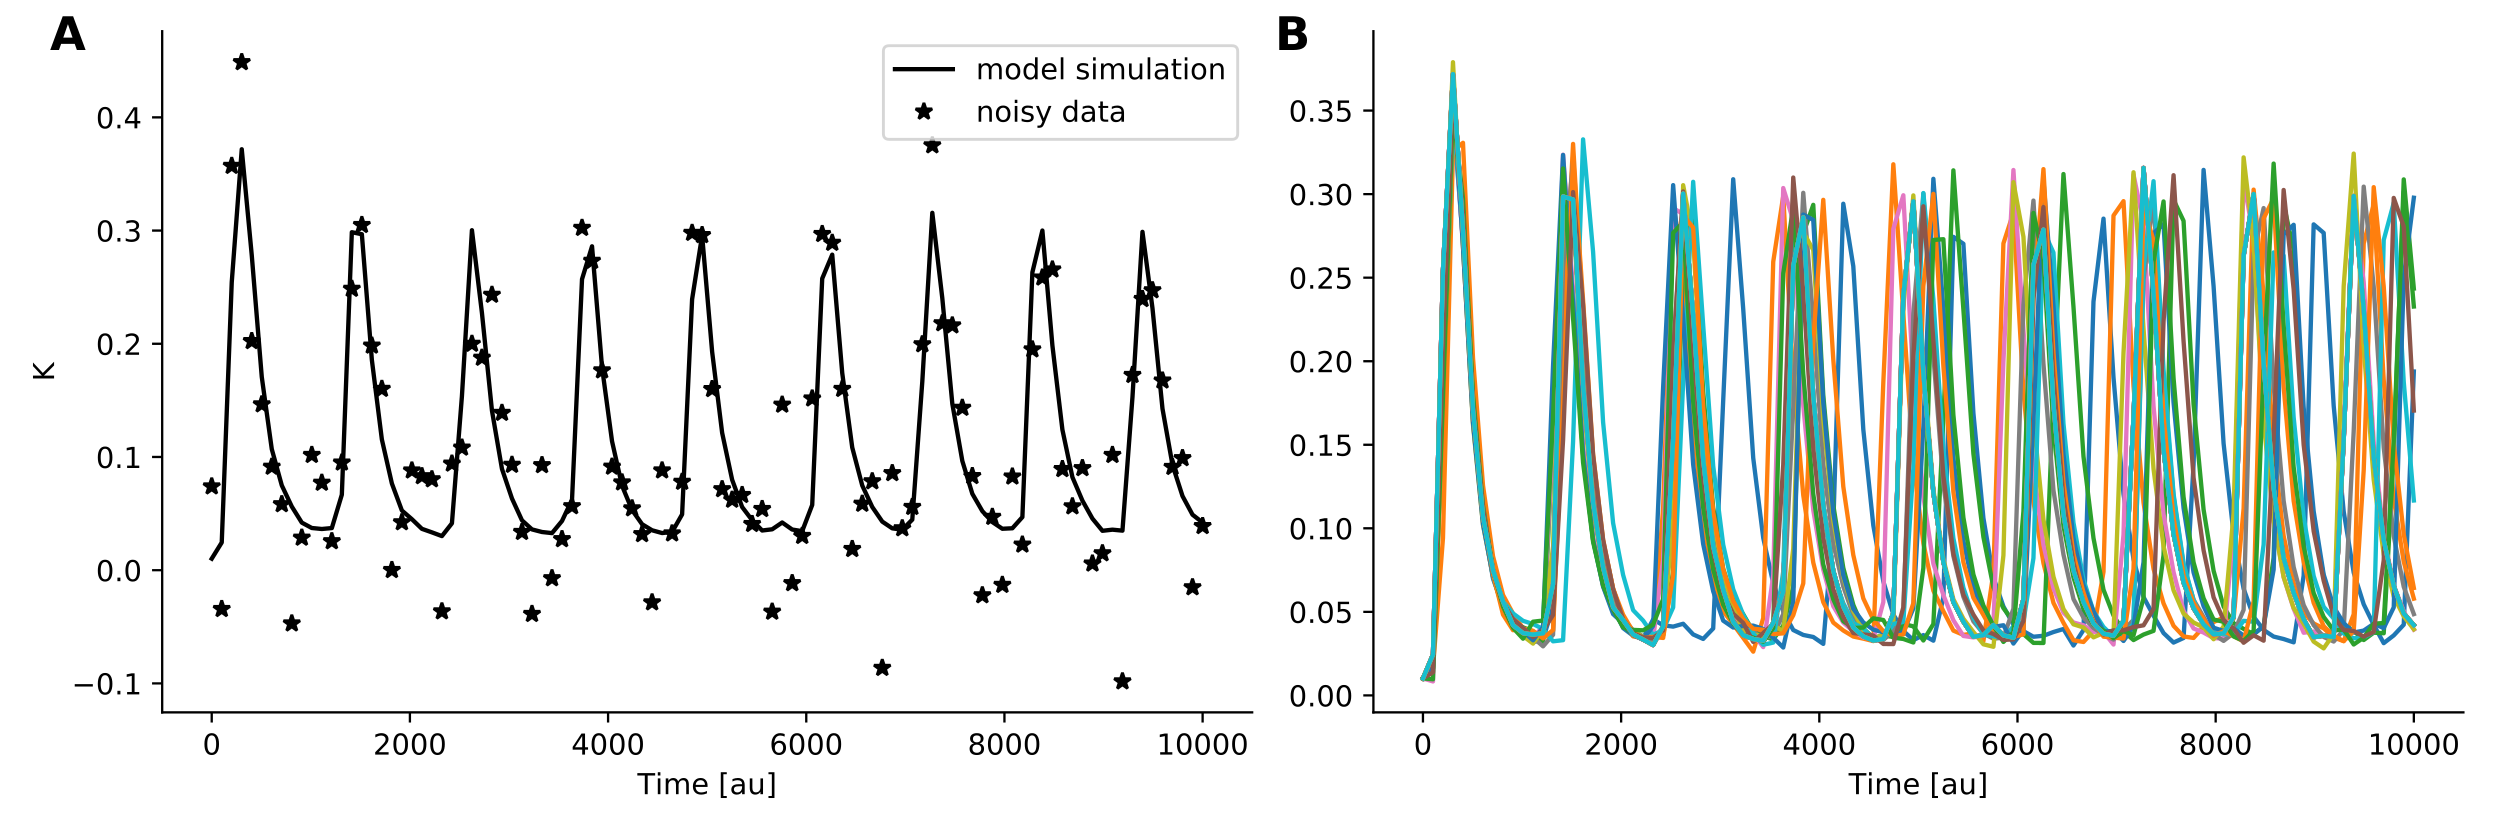 <?xml version="1.0" encoding="utf-8" standalone="no"?>
<!DOCTYPE svg PUBLIC "-//W3C//DTD SVG 1.1//EN"
  "http://www.w3.org/Graphics/SVG/1.1/DTD/svg11.dtd">
<!-- Created with matplotlib (https://matplotlib.org/) -->
<svg height="288pt" version="1.1" viewBox="0 0 864 288" width="864pt" xmlns="http://www.w3.org/2000/svg" xmlns:xlink="http://www.w3.org/1999/xlink">
 <defs>
  <style type="text/css">
*{stroke-linecap:butt;stroke-linejoin:round;}
  </style>
 </defs>
 <g id="figure_1">
  <g id="patch_1">
   <path d="M 0 288 
L 864 288 
L 864 0 
L 0 0 
z
" style="fill:#ffffff;"/>
  </g>
  <g id="axes_1">
   <g id="patch_2">
    <path d="M 56.05 246.2 
L 432.747 246.2 
L 432.747 10.8 
L 56.05 10.8 
z
" style="fill:#ffffff;"/>
   </g>
   <g id="matplotlib.axis_1">
    <g id="xtick_1">
     <g id="line2d_1">
      <defs>
       <path d="M 0 0 
L 0 3.5 
" id="m45265f0717" style="stroke:#000000;stroke-width:0.8;"/>
      </defs>
      <g>
       <use style="stroke:#000000;stroke-width:0.8;" x="73.173" xlink:href="#m45265f0717" y="246.2"/>
      </g>
     </g>
     <g id="text_1">
      <!-- 0 -->
      <defs>
       <path d="M 31.781 66.406 
Q 24.172 66.406 20.328 58.906 
Q 16.5 51.422 16.5 36.375 
Q 16.5 21.391 20.328 13.891 
Q 24.172 6.391 31.781 6.391 
Q 39.453 6.391 43.281 13.891 
Q 47.125 21.391 47.125 36.375 
Q 47.125 51.422 43.281 58.906 
Q 39.453 66.406 31.781 66.406 
z
M 31.781 74.219 
Q 44.047 74.219 50.516 64.516 
Q 56.984 54.828 56.984 36.375 
Q 56.984 17.969 50.516 8.266 
Q 44.047 -1.422 31.781 -1.422 
Q 19.531 -1.422 13.062 8.266 
Q 6.594 17.969 6.594 36.375 
Q 6.594 54.828 13.062 64.516 
Q 19.531 74.219 31.781 74.219 
z
" id="DejaVuSans-48"/>
      </defs>
      <g transform="translate(69.991 260.798)scale(0.1 -0.1)">
       <use xlink:href="#DejaVuSans-48"/>
      </g>
     </g>
    </g>
    <g id="xtick_2">
     <g id="line2d_2">
      <g>
       <use style="stroke:#000000;stroke-width:0.8;" x="141.663" xlink:href="#m45265f0717" y="246.2"/>
      </g>
     </g>
     <g id="text_2">
      <!-- 2000 -->
      <defs>
       <path d="M 19.188 8.297 
L 53.609 8.297 
L 53.609 0 
L 7.328 0 
L 7.328 8.297 
Q 12.938 14.109 22.625 23.891 
Q 32.328 33.688 34.812 36.531 
Q 39.547 41.844 41.422 45.531 
Q 43.312 49.219 43.312 52.781 
Q 43.312 58.594 39.234 62.25 
Q 35.156 65.922 28.609 65.922 
Q 23.969 65.922 18.812 64.312 
Q 13.672 62.703 7.812 59.422 
L 7.812 69.391 
Q 13.766 71.781 18.938 73 
Q 24.125 74.219 28.422 74.219 
Q 39.75 74.219 46.484 68.547 
Q 53.219 62.891 53.219 53.422 
Q 53.219 48.922 51.531 44.891 
Q 49.859 40.875 45.406 35.406 
Q 44.188 33.984 37.641 27.219 
Q 31.109 20.453 19.188 8.297 
z
" id="DejaVuSans-50"/>
      </defs>
      <g transform="translate(128.938 260.798)scale(0.1 -0.1)">
       <use xlink:href="#DejaVuSans-50"/>
       <use x="63.623" xlink:href="#DejaVuSans-48"/>
       <use x="127.246" xlink:href="#DejaVuSans-48"/>
       <use x="190.869" xlink:href="#DejaVuSans-48"/>
      </g>
     </g>
    </g>
    <g id="xtick_3">
     <g id="line2d_3">
      <g>
       <use style="stroke:#000000;stroke-width:0.8;" x="210.153" xlink:href="#m45265f0717" y="246.2"/>
      </g>
     </g>
     <g id="text_3">
      <!-- 4000 -->
      <defs>
       <path d="M 37.797 64.312 
L 12.891 25.391 
L 37.797 25.391 
z
M 35.203 72.906 
L 47.609 72.906 
L 47.609 25.391 
L 58.016 25.391 
L 58.016 17.188 
L 47.609 17.188 
L 47.609 0 
L 37.797 0 
L 37.797 17.188 
L 4.891 17.188 
L 4.891 26.703 
z
" id="DejaVuSans-52"/>
      </defs>
      <g transform="translate(197.428 260.798)scale(0.1 -0.1)">
       <use xlink:href="#DejaVuSans-52"/>
       <use x="63.623" xlink:href="#DejaVuSans-48"/>
       <use x="127.246" xlink:href="#DejaVuSans-48"/>
       <use x="190.869" xlink:href="#DejaVuSans-48"/>
      </g>
     </g>
    </g>
    <g id="xtick_4">
     <g id="line2d_4">
      <g>
       <use style="stroke:#000000;stroke-width:0.8;" x="278.644" xlink:href="#m45265f0717" y="246.2"/>
      </g>
     </g>
     <g id="text_4">
      <!-- 6000 -->
      <defs>
       <path d="M 33.016 40.375 
Q 26.375 40.375 22.484 35.828 
Q 18.609 31.297 18.609 23.391 
Q 18.609 15.531 22.484 10.953 
Q 26.375 6.391 33.016 6.391 
Q 39.656 6.391 43.531 10.953 
Q 47.406 15.531 47.406 23.391 
Q 47.406 31.297 43.531 35.828 
Q 39.656 40.375 33.016 40.375 
z
M 52.594 71.297 
L 52.594 62.312 
Q 48.875 64.062 45.094 64.984 
Q 41.312 65.922 37.594 65.922 
Q 27.828 65.922 22.672 59.328 
Q 17.531 52.734 16.797 39.406 
Q 19.672 43.656 24.016 45.922 
Q 28.375 48.188 33.594 48.188 
Q 44.578 48.188 50.953 41.516 
Q 57.328 34.859 57.328 23.391 
Q 57.328 12.156 50.688 5.359 
Q 44.047 -1.422 33.016 -1.422 
Q 20.359 -1.422 13.672 8.266 
Q 6.984 17.969 6.984 36.375 
Q 6.984 53.656 15.188 63.938 
Q 23.391 74.219 37.203 74.219 
Q 40.922 74.219 44.703 73.484 
Q 48.484 72.75 52.594 71.297 
z
" id="DejaVuSans-54"/>
      </defs>
      <g transform="translate(265.919 260.798)scale(0.1 -0.1)">
       <use xlink:href="#DejaVuSans-54"/>
       <use x="63.623" xlink:href="#DejaVuSans-48"/>
       <use x="127.246" xlink:href="#DejaVuSans-48"/>
       <use x="190.869" xlink:href="#DejaVuSans-48"/>
      </g>
     </g>
    </g>
    <g id="xtick_5">
     <g id="line2d_5">
      <g>
       <use style="stroke:#000000;stroke-width:0.8;" x="347.134" xlink:href="#m45265f0717" y="246.2"/>
      </g>
     </g>
     <g id="text_5">
      <!-- 8000 -->
      <defs>
       <path d="M 31.781 34.625 
Q 24.75 34.625 20.719 30.859 
Q 16.703 27.094 16.703 20.516 
Q 16.703 13.922 20.719 10.156 
Q 24.75 6.391 31.781 6.391 
Q 38.812 6.391 42.859 10.172 
Q 46.922 13.969 46.922 20.516 
Q 46.922 27.094 42.891 30.859 
Q 38.875 34.625 31.781 34.625 
z
M 21.922 38.812 
Q 15.578 40.375 12.031 44.719 
Q 8.5 49.078 8.5 55.328 
Q 8.5 64.062 14.719 69.141 
Q 20.953 74.219 31.781 74.219 
Q 42.672 74.219 48.875 69.141 
Q 55.078 64.062 55.078 55.328 
Q 55.078 49.078 51.531 44.719 
Q 48 40.375 41.703 38.812 
Q 48.828 37.156 52.797 32.312 
Q 56.781 27.484 56.781 20.516 
Q 56.781 9.906 50.312 4.234 
Q 43.844 -1.422 31.781 -1.422 
Q 19.734 -1.422 13.25 4.234 
Q 6.781 9.906 6.781 20.516 
Q 6.781 27.484 10.781 32.312 
Q 14.797 37.156 21.922 38.812 
z
M 18.312 54.391 
Q 18.312 48.734 21.844 45.562 
Q 25.391 42.391 31.781 42.391 
Q 38.141 42.391 41.719 45.562 
Q 45.312 48.734 45.312 54.391 
Q 45.312 60.062 41.719 63.234 
Q 38.141 66.406 31.781 66.406 
Q 25.391 66.406 21.844 63.234 
Q 18.312 60.062 18.312 54.391 
z
" id="DejaVuSans-56"/>
      </defs>
      <g transform="translate(334.409 260.798)scale(0.1 -0.1)">
       <use xlink:href="#DejaVuSans-56"/>
       <use x="63.623" xlink:href="#DejaVuSans-48"/>
       <use x="127.246" xlink:href="#DejaVuSans-48"/>
       <use x="190.869" xlink:href="#DejaVuSans-48"/>
      </g>
     </g>
    </g>
    <g id="xtick_6">
     <g id="line2d_6">
      <g>
       <use style="stroke:#000000;stroke-width:0.8;" x="415.625" xlink:href="#m45265f0717" y="246.2"/>
      </g>
     </g>
     <g id="text_6">
      <!-- 10000 -->
      <defs>
       <path d="M 12.406 8.297 
L 28.516 8.297 
L 28.516 63.922 
L 10.984 60.406 
L 10.984 69.391 
L 28.422 72.906 
L 38.281 72.906 
L 38.281 8.297 
L 54.391 8.297 
L 54.391 0 
L 12.406 0 
z
" id="DejaVuSans-49"/>
      </defs>
      <g transform="translate(399.718 260.798)scale(0.1 -0.1)">
       <use xlink:href="#DejaVuSans-49"/>
       <use x="63.623" xlink:href="#DejaVuSans-48"/>
       <use x="127.246" xlink:href="#DejaVuSans-48"/>
       <use x="190.869" xlink:href="#DejaVuSans-48"/>
       <use x="254.492" xlink:href="#DejaVuSans-48"/>
      </g>
     </g>
    </g>
    <g id="text_7">
     <!-- Time [au] -->
     <defs>
      <path d="M -0.297 72.906 
L 61.375 72.906 
L 61.375 64.594 
L 35.5 64.594 
L 35.5 0 
L 25.594 0 
L 25.594 64.594 
L -0.297 64.594 
z
" id="DejaVuSans-84"/>
      <path d="M 9.422 54.688 
L 18.406 54.688 
L 18.406 0 
L 9.422 0 
z
M 9.422 75.984 
L 18.406 75.984 
L 18.406 64.594 
L 9.422 64.594 
z
" id="DejaVuSans-105"/>
      <path d="M 52 44.188 
Q 55.375 50.25 60.062 53.125 
Q 64.75 56 71.094 56 
Q 79.641 56 84.281 50.016 
Q 88.922 44.047 88.922 33.016 
L 88.922 0 
L 79.891 0 
L 79.891 32.719 
Q 79.891 40.578 77.094 44.375 
Q 74.312 48.188 68.609 48.188 
Q 61.625 48.188 57.562 43.547 
Q 53.516 38.922 53.516 30.906 
L 53.516 0 
L 44.484 0 
L 44.484 32.719 
Q 44.484 40.625 41.703 44.406 
Q 38.922 48.188 33.109 48.188 
Q 26.219 48.188 22.156 43.531 
Q 18.109 38.875 18.109 30.906 
L 18.109 0 
L 9.078 0 
L 9.078 54.688 
L 18.109 54.688 
L 18.109 46.188 
Q 21.188 51.219 25.484 53.609 
Q 29.781 56 35.688 56 
Q 41.656 56 45.828 52.969 
Q 50 49.953 52 44.188 
z
" id="DejaVuSans-109"/>
      <path d="M 56.203 29.594 
L 56.203 25.203 
L 14.891 25.203 
Q 15.484 15.922 20.484 11.062 
Q 25.484 6.203 34.422 6.203 
Q 39.594 6.203 44.453 7.469 
Q 49.312 8.734 54.109 11.281 
L 54.109 2.781 
Q 49.266 0.734 44.188 -0.344 
Q 39.109 -1.422 33.891 -1.422 
Q 20.797 -1.422 13.156 6.188 
Q 5.516 13.812 5.516 26.812 
Q 5.516 40.234 12.766 48.109 
Q 20.016 56 32.328 56 
Q 43.359 56 49.781 48.891 
Q 56.203 41.797 56.203 29.594 
z
M 47.219 32.234 
Q 47.125 39.594 43.094 43.984 
Q 39.062 48.391 32.422 48.391 
Q 24.906 48.391 20.391 44.141 
Q 15.875 39.891 15.188 32.172 
z
" id="DejaVuSans-101"/>
      <path id="DejaVuSans-32"/>
      <path d="M 8.594 75.984 
L 29.297 75.984 
L 29.297 69 
L 17.578 69 
L 17.578 -6.203 
L 29.297 -6.203 
L 29.297 -13.188 
L 8.594 -13.188 
z
" id="DejaVuSans-91"/>
      <path d="M 34.281 27.484 
Q 23.391 27.484 19.188 25 
Q 14.984 22.516 14.984 16.5 
Q 14.984 11.719 18.141 8.906 
Q 21.297 6.109 26.703 6.109 
Q 34.188 6.109 38.703 11.406 
Q 43.219 16.703 43.219 25.484 
L 43.219 27.484 
z
M 52.203 31.203 
L 52.203 0 
L 43.219 0 
L 43.219 8.297 
Q 40.141 3.328 35.547 0.953 
Q 30.953 -1.422 24.312 -1.422 
Q 15.922 -1.422 10.953 3.297 
Q 6 8.016 6 15.922 
Q 6 25.141 12.172 29.828 
Q 18.359 34.516 30.609 34.516 
L 43.219 34.516 
L 43.219 35.406 
Q 43.219 41.609 39.141 45 
Q 35.062 48.391 27.688 48.391 
Q 23 48.391 18.547 47.266 
Q 14.109 46.141 10.016 43.891 
L 10.016 52.203 
Q 14.938 54.109 19.578 55.047 
Q 24.219 56 28.609 56 
Q 40.484 56 46.344 49.844 
Q 52.203 43.703 52.203 31.203 
z
" id="DejaVuSans-97"/>
      <path d="M 8.5 21.578 
L 8.5 54.688 
L 17.484 54.688 
L 17.484 21.922 
Q 17.484 14.156 20.5 10.266 
Q 23.531 6.391 29.594 6.391 
Q 36.859 6.391 41.078 11.031 
Q 45.312 15.672 45.312 23.688 
L 45.312 54.688 
L 54.297 54.688 
L 54.297 0 
L 45.312 0 
L 45.312 8.406 
Q 42.047 3.422 37.719 1 
Q 33.406 -1.422 27.688 -1.422 
Q 18.266 -1.422 13.375 4.438 
Q 8.5 10.297 8.5 21.578 
z
M 31.109 56 
z
" id="DejaVuSans-117"/>
      <path d="M 30.422 75.984 
L 30.422 -13.188 
L 9.719 -13.188 
L 9.719 -6.203 
L 21.391 -6.203 
L 21.391 69 
L 9.719 69 
L 9.719 75.984 
z
" id="DejaVuSans-93"/>
     </defs>
     <g transform="translate(220.288 274.477)scale(0.1 -0.1)">
      <use xlink:href="#DejaVuSans-84"/>
      <use x="61.037" xlink:href="#DejaVuSans-105"/>
      <use x="88.82" xlink:href="#DejaVuSans-109"/>
      <use x="186.232" xlink:href="#DejaVuSans-101"/>
      <use x="247.756" xlink:href="#DejaVuSans-32"/>
      <use x="279.543" xlink:href="#DejaVuSans-91"/>
      <use x="318.557" xlink:href="#DejaVuSans-97"/>
      <use x="379.836" xlink:href="#DejaVuSans-117"/>
      <use x="443.215" xlink:href="#DejaVuSans-93"/>
     </g>
    </g>
   </g>
   <g id="matplotlib.axis_2">
    <g id="ytick_1">
     <g id="line2d_7">
      <defs>
       <path d="M 0 0 
L -3.5 0 
" id="m5f72960dcc" style="stroke:#000000;stroke-width:0.8;"/>
      </defs>
      <g>
       <use style="stroke:#000000;stroke-width:0.8;" x="56.05" xlink:href="#m5f72960dcc" y="236.187"/>
      </g>
     </g>
     <g id="text_8">
      <!-- −0.1 -->
      <defs>
       <path d="M 10.594 35.5 
L 73.188 35.5 
L 73.188 27.203 
L 10.594 27.203 
z
" id="DejaVuSans-8722"/>
       <path d="M 10.688 12.406 
L 21 12.406 
L 21 0 
L 10.688 0 
z
" id="DejaVuSans-46"/>
      </defs>
      <g transform="translate(24.767 239.987)scale(0.1 -0.1)">
       <use xlink:href="#DejaVuSans-8722"/>
       <use x="83.789" xlink:href="#DejaVuSans-48"/>
       <use x="147.412" xlink:href="#DejaVuSans-46"/>
       <use x="179.199" xlink:href="#DejaVuSans-49"/>
      </g>
     </g>
    </g>
    <g id="ytick_2">
     <g id="line2d_8">
      <g>
       <use style="stroke:#000000;stroke-width:0.8;" x="56.05" xlink:href="#m5f72960dcc" y="197.061"/>
      </g>
     </g>
     <g id="text_9">
      <!-- 0.0 -->
      <g transform="translate(33.147 200.861)scale(0.1 -0.1)">
       <use xlink:href="#DejaVuSans-48"/>
       <use x="63.623" xlink:href="#DejaVuSans-46"/>
       <use x="95.41" xlink:href="#DejaVuSans-48"/>
      </g>
     </g>
    </g>
    <g id="ytick_3">
     <g id="line2d_9">
      <g>
       <use style="stroke:#000000;stroke-width:0.8;" x="56.05" xlink:href="#m5f72960dcc" y="157.935"/>
      </g>
     </g>
     <g id="text_10">
      <!-- 0.1 -->
      <g transform="translate(33.147 161.735)scale(0.1 -0.1)">
       <use xlink:href="#DejaVuSans-48"/>
       <use x="63.623" xlink:href="#DejaVuSans-46"/>
       <use x="95.41" xlink:href="#DejaVuSans-49"/>
      </g>
     </g>
    </g>
    <g id="ytick_4">
     <g id="line2d_10">
      <g>
       <use style="stroke:#000000;stroke-width:0.8;" x="56.05" xlink:href="#m5f72960dcc" y="118.809"/>
      </g>
     </g>
     <g id="text_11">
      <!-- 0.2 -->
      <g transform="translate(33.147 122.609)scale(0.1 -0.1)">
       <use xlink:href="#DejaVuSans-48"/>
       <use x="63.623" xlink:href="#DejaVuSans-46"/>
       <use x="95.41" xlink:href="#DejaVuSans-50"/>
      </g>
     </g>
    </g>
    <g id="ytick_5">
     <g id="line2d_11">
      <g>
       <use style="stroke:#000000;stroke-width:0.8;" x="56.05" xlink:href="#m5f72960dcc" y="79.683"/>
      </g>
     </g>
     <g id="text_12">
      <!-- 0.3 -->
      <defs>
       <path d="M 40.578 39.312 
Q 47.656 37.797 51.625 33 
Q 55.609 28.219 55.609 21.188 
Q 55.609 10.406 48.188 4.484 
Q 40.766 -1.422 27.094 -1.422 
Q 22.516 -1.422 17.656 -0.516 
Q 12.797 0.391 7.625 2.203 
L 7.625 11.719 
Q 11.719 9.328 16.594 8.109 
Q 21.484 6.891 26.812 6.891 
Q 36.078 6.891 40.938 10.547 
Q 45.797 14.203 45.797 21.188 
Q 45.797 27.641 41.281 31.266 
Q 36.766 34.906 28.719 34.906 
L 20.219 34.906 
L 20.219 43.016 
L 29.109 43.016 
Q 36.375 43.016 40.234 45.922 
Q 44.094 48.828 44.094 54.297 
Q 44.094 59.906 40.109 62.906 
Q 36.141 65.922 28.719 65.922 
Q 24.656 65.922 20.016 65.031 
Q 15.375 64.156 9.812 62.312 
L 9.812 71.094 
Q 15.438 72.656 20.344 73.438 
Q 25.25 74.219 29.594 74.219 
Q 40.828 74.219 47.359 69.109 
Q 53.906 64.016 53.906 55.328 
Q 53.906 49.266 50.438 45.094 
Q 46.969 40.922 40.578 39.312 
z
" id="DejaVuSans-51"/>
      </defs>
      <g transform="translate(33.147 83.482)scale(0.1 -0.1)">
       <use xlink:href="#DejaVuSans-48"/>
       <use x="63.623" xlink:href="#DejaVuSans-46"/>
       <use x="95.41" xlink:href="#DejaVuSans-51"/>
      </g>
     </g>
    </g>
    <g id="ytick_6">
     <g id="line2d_12">
      <g>
       <use style="stroke:#000000;stroke-width:0.8;" x="56.05" xlink:href="#m5f72960dcc" y="40.557"/>
      </g>
     </g>
     <g id="text_13">
      <!-- 0.4 -->
      <g transform="translate(33.147 44.356)scale(0.1 -0.1)">
       <use xlink:href="#DejaVuSans-48"/>
       <use x="63.623" xlink:href="#DejaVuSans-46"/>
       <use x="95.41" xlink:href="#DejaVuSans-52"/>
      </g>
     </g>
    </g>
    <g id="text_14">
     <!-- K -->
     <defs>
      <path d="M 9.812 72.906 
L 19.672 72.906 
L 19.672 42.094 
L 52.391 72.906 
L 65.094 72.906 
L 28.906 38.922 
L 67.672 0 
L 54.688 0 
L 19.672 35.109 
L 19.672 0 
L 9.812 0 
z
" id="DejaVuSans-75"/>
     </defs>
     <g transform="translate(18.688 131.779)rotate(-90)scale(0.1 -0.1)">
      <use xlink:href="#DejaVuSans-75"/>
     </g>
    </g>
   </g>
   <g id="line2d_13">
    <path clip-path="url(#p46a0bdf310)" d="M 73.173 193.077 
L 76.631 187.485 
L 80.09 97.558 
L 83.549 51.583 
L 87.008 88.234 
L 90.466 130.256 
L 93.925 155.217 
L 97.384 167.749 
L 100.843 175.064 
L 104.301 180.615 
L 107.76 182.477 
L 111.219 182.819 
L 114.678 182.497 
L 118.137 170.968 
L 121.595 80.253 
L 125.054 80.946 
L 128.513 124.382 
L 131.972 151.875 
L 135.43 167.09 
L 138.889 176.429 
L 142.348 179.43 
L 145.807 182.764 
L 149.265 183.982 
L 152.724 185.27 
L 156.183 180.866 
L 159.642 136.913 
L 163.1 79.568 
L 166.559 108.171 
L 170.018 141.877 
L 173.477 162.042 
L 176.936 172.285 
L 180.394 179.826 
L 183.853 182.963 
L 187.312 183.861 
L 190.771 184.243 
L 194.229 180.052 
L 197.688 172.702 
L 201.147 96.481 
L 204.606 85.128 
L 208.064 126.918 
L 211.523 152.52 
L 214.982 167.896 
L 218.441 176.261 
L 221.9 181.168 
L 225.358 183.264 
L 228.817 184.22 
L 232.276 183.846 
L 235.735 177.773 
L 239.193 103.416 
L 242.652 81.369 
L 246.111 121.548 
L 249.57 149.573 
L 253.028 165.81 
L 256.487 175.227 
L 259.946 179.801 
L 263.405 183.338 
L 266.863 182.927 
L 270.322 180.578 
L 273.781 183.008 
L 277.24 183.566 
L 280.699 174.509 
L 284.157 96.267 
L 287.616 88.017 
L 291.075 128.909 
L 294.534 154.649 
L 297.992 167.791 
L 301.451 175.208 
L 304.91 180.262 
L 308.369 182.596 
L 311.827 183.074 
L 315.286 179.585 
L 318.745 131.918 
L 322.204 73.555 
L 325.662 103.075 
L 329.121 139.53 
L 332.58 159.311 
L 336.039 170.656 
L 339.498 176.649 
L 342.956 180.418 
L 346.415 182.739 
L 349.874 182.569 
L 353.333 178.71 
L 356.791 94.118 
L 360.25 79.679 
L 363.709 119.386 
L 367.168 148.508 
L 370.626 164.909 
L 374.085 173.022 
L 377.544 179.224 
L 381.003 183.443 
L 384.461 183.054 
L 387.92 183.387 
L 391.379 137.286 
L 394.838 80.134 
L 398.297 106.527 
L 401.755 141.245 
L 405.214 160.696 
L 408.673 171.436 
L 412.132 177.874 
L 415.625 180.599 
" style="fill:none;stroke:#000000;stroke-linecap:square;stroke-width:1.5;"/>
   </g>
   <g id="line2d_14">
    <defs>
     <path d="M 0 -3 
L -0.674 -0.927 
L -2.853 -0.927 
L -1.09 0.354 
L -1.763 2.427 
L -0 1.146 
L 1.763 2.427 
L 1.09 0.354 
L 2.853 -0.927 
L 0.674 -0.927 
z
" id="m957a36667e" style="stroke:#000000;stroke-linejoin:bevel;"/>
    </defs>
    <g clip-path="url(#p46a0bdf310)">
     <use style="stroke:#000000;stroke-linejoin:bevel;" x="73.173" xlink:href="#m957a36667e" y="168.113"/>
     <use style="stroke:#000000;stroke-linejoin:bevel;" x="76.631" xlink:href="#m957a36667e" y="210.491"/>
     <use style="stroke:#000000;stroke-linejoin:bevel;" x="80.09" xlink:href="#m957a36667e" y="57.346"/>
     <use style="stroke:#000000;stroke-linejoin:bevel;" x="83.549" xlink:href="#m957a36667e" y="21.5"/>
     <use style="stroke:#000000;stroke-linejoin:bevel;" x="87.008" xlink:href="#m957a36667e" y="117.901"/>
     <use style="stroke:#000000;stroke-linejoin:bevel;" x="90.466" xlink:href="#m957a36667e" y="139.753"/>
     <use style="stroke:#000000;stroke-linejoin:bevel;" x="93.925" xlink:href="#m957a36667e" y="161.314"/>
     <use style="stroke:#000000;stroke-linejoin:bevel;" x="97.384" xlink:href="#m957a36667e" y="174.265"/>
     <use style="stroke:#000000;stroke-linejoin:bevel;" x="100.843" xlink:href="#m957a36667e" y="215.475"/>
     <use style="stroke:#000000;stroke-linejoin:bevel;" x="104.301" xlink:href="#m957a36667e" y="185.843"/>
     <use style="stroke:#000000;stroke-linejoin:bevel;" x="107.76" xlink:href="#m957a36667e" y="157.242"/>
     <use style="stroke:#000000;stroke-linejoin:bevel;" x="111.219" xlink:href="#m957a36667e" y="166.861"/>
     <use style="stroke:#000000;stroke-linejoin:bevel;" x="114.678" xlink:href="#m957a36667e" y="187.067"/>
     <use style="stroke:#000000;stroke-linejoin:bevel;" x="118.137" xlink:href="#m957a36667e" y="159.867"/>
     <use style="stroke:#000000;stroke-linejoin:bevel;" x="121.595" xlink:href="#m957a36667e" y="99.831"/>
     <use style="stroke:#000000;stroke-linejoin:bevel;" x="125.054" xlink:href="#m957a36667e" y="77.77"/>
     <use style="stroke:#000000;stroke-linejoin:bevel;" x="128.513" xlink:href="#m957a36667e" y="119.457"/>
     <use style="stroke:#000000;stroke-linejoin:bevel;" x="131.972" xlink:href="#m957a36667e" y="134.41"/>
     <use style="stroke:#000000;stroke-linejoin:bevel;" x="135.43" xlink:href="#m957a36667e" y="197.02"/>
     <use style="stroke:#000000;stroke-linejoin:bevel;" x="138.889" xlink:href="#m957a36667e" y="180.505"/>
     <use style="stroke:#000000;stroke-linejoin:bevel;" x="142.348" xlink:href="#m957a36667e" y="162.612"/>
     <use style="stroke:#000000;stroke-linejoin:bevel;" x="145.807" xlink:href="#m957a36667e" y="164.585"/>
     <use style="stroke:#000000;stroke-linejoin:bevel;" x="149.265" xlink:href="#m957a36667e" y="165.661"/>
     <use style="stroke:#000000;stroke-linejoin:bevel;" x="152.724" xlink:href="#m957a36667e" y="211.292"/>
     <use style="stroke:#000000;stroke-linejoin:bevel;" x="156.183" xlink:href="#m957a36667e" y="160.236"/>
     <use style="stroke:#000000;stroke-linejoin:bevel;" x="159.642" xlink:href="#m957a36667e" y="154.718"/>
     <use style="stroke:#000000;stroke-linejoin:bevel;" x="163.1" xlink:href="#m957a36667e" y="118.828"/>
     <use style="stroke:#000000;stroke-linejoin:bevel;" x="166.559" xlink:href="#m957a36667e" y="123.659"/>
     <use style="stroke:#000000;stroke-linejoin:bevel;" x="170.018" xlink:href="#m957a36667e" y="101.896"/>
     <use style="stroke:#000000;stroke-linejoin:bevel;" x="173.477" xlink:href="#m957a36667e" y="142.7"/>
     <use style="stroke:#000000;stroke-linejoin:bevel;" x="176.936" xlink:href="#m957a36667e" y="160.663"/>
     <use style="stroke:#000000;stroke-linejoin:bevel;" x="180.394" xlink:href="#m957a36667e" y="183.855"/>
     <use style="stroke:#000000;stroke-linejoin:bevel;" x="183.853" xlink:href="#m957a36667e" y="212.198"/>
     <use style="stroke:#000000;stroke-linejoin:bevel;" x="187.312" xlink:href="#m957a36667e" y="160.763"/>
     <use style="stroke:#000000;stroke-linejoin:bevel;" x="190.771" xlink:href="#m957a36667e" y="199.856"/>
     <use style="stroke:#000000;stroke-linejoin:bevel;" x="194.229" xlink:href="#m957a36667e" y="186.355"/>
     <use style="stroke:#000000;stroke-linejoin:bevel;" x="197.688" xlink:href="#m957a36667e" y="174.963"/>
     <use style="stroke:#000000;stroke-linejoin:bevel;" x="201.147" xlink:href="#m957a36667e" y="78.774"/>
     <use style="stroke:#000000;stroke-linejoin:bevel;" x="204.606" xlink:href="#m957a36667e" y="90.147"/>
     <use style="stroke:#000000;stroke-linejoin:bevel;" x="208.064" xlink:href="#m957a36667e" y="128.019"/>
     <use style="stroke:#000000;stroke-linejoin:bevel;" x="211.523" xlink:href="#m957a36667e" y="161.294"/>
     <use style="stroke:#000000;stroke-linejoin:bevel;" x="214.982" xlink:href="#m957a36667e" y="166.743"/>
     <use style="stroke:#000000;stroke-linejoin:bevel;" x="218.441" xlink:href="#m957a36667e" y="175.695"/>
     <use style="stroke:#000000;stroke-linejoin:bevel;" x="221.9" xlink:href="#m957a36667e" y="184.614"/>
     <use style="stroke:#000000;stroke-linejoin:bevel;" x="225.358" xlink:href="#m957a36667e" y="208.187"/>
     <use style="stroke:#000000;stroke-linejoin:bevel;" x="228.817" xlink:href="#m957a36667e" y="162.596"/>
     <use style="stroke:#000000;stroke-linejoin:bevel;" x="232.276" xlink:href="#m957a36667e" y="184.367"/>
     <use style="stroke:#000000;stroke-linejoin:bevel;" x="235.735" xlink:href="#m957a36667e" y="166.53"/>
     <use style="stroke:#000000;stroke-linejoin:bevel;" x="239.193" xlink:href="#m957a36667e" y="80.495"/>
     <use style="stroke:#000000;stroke-linejoin:bevel;" x="242.652" xlink:href="#m957a36667e" y="81.271"/>
     <use style="stroke:#000000;stroke-linejoin:bevel;" x="246.111" xlink:href="#m957a36667e" y="134.484"/>
     <use style="stroke:#000000;stroke-linejoin:bevel;" x="249.57" xlink:href="#m957a36667e" y="169.08"/>
     <use style="stroke:#000000;stroke-linejoin:bevel;" x="253.028" xlink:href="#m957a36667e" y="172.722"/>
     <use style="stroke:#000000;stroke-linejoin:bevel;" x="256.487" xlink:href="#m957a36667e" y="171.083"/>
     <use style="stroke:#000000;stroke-linejoin:bevel;" x="259.946" xlink:href="#m957a36667e" y="181.107"/>
     <use style="stroke:#000000;stroke-linejoin:bevel;" x="263.405" xlink:href="#m957a36667e" y="175.929"/>
     <use style="stroke:#000000;stroke-linejoin:bevel;" x="266.863" xlink:href="#m957a36667e" y="211.421"/>
     <use style="stroke:#000000;stroke-linejoin:bevel;" x="270.322" xlink:href="#m957a36667e" y="139.869"/>
     <use style="stroke:#000000;stroke-linejoin:bevel;" x="273.781" xlink:href="#m957a36667e" y="201.557"/>
     <use style="stroke:#000000;stroke-linejoin:bevel;" x="277.24" xlink:href="#m957a36667e" y="185.235"/>
     <use style="stroke:#000000;stroke-linejoin:bevel;" x="280.699" xlink:href="#m957a36667e" y="137.725"/>
     <use style="stroke:#000000;stroke-linejoin:bevel;" x="284.157" xlink:href="#m957a36667e" y="80.887"/>
     <use style="stroke:#000000;stroke-linejoin:bevel;" x="287.616" xlink:href="#m957a36667e" y="83.936"/>
     <use style="stroke:#000000;stroke-linejoin:bevel;" x="291.075" xlink:href="#m957a36667e" y="134.43"/>
     <use style="stroke:#000000;stroke-linejoin:bevel;" x="294.534" xlink:href="#m957a36667e" y="189.754"/>
     <use style="stroke:#000000;stroke-linejoin:bevel;" x="297.992" xlink:href="#m957a36667e" y="174.121"/>
     <use style="stroke:#000000;stroke-linejoin:bevel;" x="301.451" xlink:href="#m957a36667e" y="166.355"/>
     <use style="stroke:#000000;stroke-linejoin:bevel;" x="304.91" xlink:href="#m957a36667e" y="230.839"/>
     <use style="stroke:#000000;stroke-linejoin:bevel;" x="308.369" xlink:href="#m957a36667e" y="163.527"/>
     <use style="stroke:#000000;stroke-linejoin:bevel;" x="311.827" xlink:href="#m957a36667e" y="182.589"/>
     <use style="stroke:#000000;stroke-linejoin:bevel;" x="315.286" xlink:href="#m957a36667e" y="175.208"/>
     <use style="stroke:#000000;stroke-linejoin:bevel;" x="318.745" xlink:href="#m957a36667e" y="118.999"/>
     <use style="stroke:#000000;stroke-linejoin:bevel;" x="322.204" xlink:href="#m957a36667e" y="50.24"/>
     <use style="stroke:#000000;stroke-linejoin:bevel;" x="325.662" xlink:href="#m957a36667e" y="111.733"/>
     <use style="stroke:#000000;stroke-linejoin:bevel;" x="329.121" xlink:href="#m957a36667e" y="112.475"/>
     <use style="stroke:#000000;stroke-linejoin:bevel;" x="332.58" xlink:href="#m957a36667e" y="140.954"/>
     <use style="stroke:#000000;stroke-linejoin:bevel;" x="336.039" xlink:href="#m957a36667e" y="164.54"/>
     <use style="stroke:#000000;stroke-linejoin:bevel;" x="339.498" xlink:href="#m957a36667e" y="205.735"/>
     <use style="stroke:#000000;stroke-linejoin:bevel;" x="342.956" xlink:href="#m957a36667e" y="178.647"/>
     <use style="stroke:#000000;stroke-linejoin:bevel;" x="346.415" xlink:href="#m957a36667e" y="202.154"/>
     <use style="stroke:#000000;stroke-linejoin:bevel;" x="349.874" xlink:href="#m957a36667e" y="164.706"/>
     <use style="stroke:#000000;stroke-linejoin:bevel;" x="353.333" xlink:href="#m957a36667e" y="188.226"/>
     <use style="stroke:#000000;stroke-linejoin:bevel;" x="356.791" xlink:href="#m957a36667e" y="120.77"/>
     <use style="stroke:#000000;stroke-linejoin:bevel;" x="360.25" xlink:href="#m957a36667e" y="95.931"/>
     <use style="stroke:#000000;stroke-linejoin:bevel;" x="363.709" xlink:href="#m957a36667e" y="93.154"/>
     <use style="stroke:#000000;stroke-linejoin:bevel;" x="367.168" xlink:href="#m957a36667e" y="162.13"/>
     <use style="stroke:#000000;stroke-linejoin:bevel;" x="370.626" xlink:href="#m957a36667e" y="175.016"/>
     <use style="stroke:#000000;stroke-linejoin:bevel;" x="374.085" xlink:href="#m957a36667e" y="161.803"/>
     <use style="stroke:#000000;stroke-linejoin:bevel;" x="377.544" xlink:href="#m957a36667e" y="194.778"/>
     <use style="stroke:#000000;stroke-linejoin:bevel;" x="381.003" xlink:href="#m957a36667e" y="191.235"/>
     <use style="stroke:#000000;stroke-linejoin:bevel;" x="384.461" xlink:href="#m957a36667e" y="157.254"/>
     <use style="stroke:#000000;stroke-linejoin:bevel;" x="387.92" xlink:href="#m957a36667e" y="235.5"/>
     <use style="stroke:#000000;stroke-linejoin:bevel;" x="391.379" xlink:href="#m957a36667e" y="129.606"/>
     <use style="stroke:#000000;stroke-linejoin:bevel;" x="394.838" xlink:href="#m957a36667e" y="103.363"/>
     <use style="stroke:#000000;stroke-linejoin:bevel;" x="398.297" xlink:href="#m957a36667e" y="100.333"/>
     <use style="stroke:#000000;stroke-linejoin:bevel;" x="401.755" xlink:href="#m957a36667e" y="131.523"/>
     <use style="stroke:#000000;stroke-linejoin:bevel;" x="405.214" xlink:href="#m957a36667e" y="161.386"/>
     <use style="stroke:#000000;stroke-linejoin:bevel;" x="408.673" xlink:href="#m957a36667e" y="158.361"/>
     <use style="stroke:#000000;stroke-linejoin:bevel;" x="412.132" xlink:href="#m957a36667e" y="202.975"/>
     <use style="stroke:#000000;stroke-linejoin:bevel;" x="415.625" xlink:href="#m957a36667e" y="181.823"/>
    </g>
   </g>
   <g id="patch_3">
    <path d="M 56.05 246.2 
L 56.05 10.8 
" style="fill:none;stroke:#000000;stroke-linecap:square;stroke-linejoin:miter;stroke-width:0.8;"/>
   </g>
   <g id="patch_4">
    <path d="M 56.05 246.2 
L 432.747 246.2 
" style="fill:none;stroke:#000000;stroke-linecap:square;stroke-linejoin:miter;stroke-width:0.8;"/>
   </g>
   <g id="legend_1">
    <g id="patch_5">
     <path d="M 307.303 48.156 
L 425.747 48.156 
Q 427.747 48.156 427.747 46.156 
L 427.747 17.8 
Q 427.747 15.8 425.747 15.8 
L 307.303 15.8 
Q 305.303 15.8 305.303 17.8 
L 305.303 46.156 
Q 305.303 48.156 307.303 48.156 
z
" style="fill:#ffffff;opacity:0.8;stroke:#cccccc;stroke-linejoin:miter;"/>
    </g>
    <g id="line2d_15">
     <path d="M 309.303 23.898 
L 329.303 23.898 
" style="fill:none;stroke:#000000;stroke-linecap:square;stroke-width:1.5;"/>
    </g>
    <g id="line2d_16"/>
    <g id="text_15">
     <!-- model simulation -->
     <defs>
      <path d="M 30.609 48.391 
Q 23.391 48.391 19.188 42.75 
Q 14.984 37.109 14.984 27.297 
Q 14.984 17.484 19.156 11.844 
Q 23.344 6.203 30.609 6.203 
Q 37.797 6.203 41.984 11.859 
Q 46.188 17.531 46.188 27.297 
Q 46.188 37.016 41.984 42.703 
Q 37.797 48.391 30.609 48.391 
z
M 30.609 56 
Q 42.328 56 49.016 48.375 
Q 55.719 40.766 55.719 27.297 
Q 55.719 13.875 49.016 6.219 
Q 42.328 -1.422 30.609 -1.422 
Q 18.844 -1.422 12.172 6.219 
Q 5.516 13.875 5.516 27.297 
Q 5.516 40.766 12.172 48.375 
Q 18.844 56 30.609 56 
z
" id="DejaVuSans-111"/>
      <path d="M 45.406 46.391 
L 45.406 75.984 
L 54.391 75.984 
L 54.391 0 
L 45.406 0 
L 45.406 8.203 
Q 42.578 3.328 38.25 0.953 
Q 33.938 -1.422 27.875 -1.422 
Q 17.969 -1.422 11.734 6.484 
Q 5.516 14.406 5.516 27.297 
Q 5.516 40.188 11.734 48.094 
Q 17.969 56 27.875 56 
Q 33.938 56 38.25 53.625 
Q 42.578 51.266 45.406 46.391 
z
M 14.797 27.297 
Q 14.797 17.391 18.875 11.75 
Q 22.953 6.109 30.078 6.109 
Q 37.203 6.109 41.297 11.75 
Q 45.406 17.391 45.406 27.297 
Q 45.406 37.203 41.297 42.844 
Q 37.203 48.484 30.078 48.484 
Q 22.953 48.484 18.875 42.844 
Q 14.797 37.203 14.797 27.297 
z
" id="DejaVuSans-100"/>
      <path d="M 9.422 75.984 
L 18.406 75.984 
L 18.406 0 
L 9.422 0 
z
" id="DejaVuSans-108"/>
      <path d="M 44.281 53.078 
L 44.281 44.578 
Q 40.484 46.531 36.375 47.5 
Q 32.281 48.484 27.875 48.484 
Q 21.188 48.484 17.844 46.438 
Q 14.5 44.391 14.5 40.281 
Q 14.5 37.156 16.891 35.375 
Q 19.281 33.594 26.516 31.984 
L 29.594 31.297 
Q 39.156 29.25 43.188 25.516 
Q 47.219 21.781 47.219 15.094 
Q 47.219 7.469 41.188 3.016 
Q 35.156 -1.422 24.609 -1.422 
Q 20.219 -1.422 15.453 -0.562 
Q 10.688 0.297 5.422 2 
L 5.422 11.281 
Q 10.406 8.688 15.234 7.391 
Q 20.062 6.109 24.812 6.109 
Q 31.156 6.109 34.562 8.281 
Q 37.984 10.453 37.984 14.406 
Q 37.984 18.062 35.516 20.016 
Q 33.062 21.969 24.703 23.781 
L 21.578 24.516 
Q 13.234 26.266 9.516 29.906 
Q 5.812 33.547 5.812 39.891 
Q 5.812 47.609 11.281 51.797 
Q 16.75 56 26.812 56 
Q 31.781 56 36.172 55.266 
Q 40.578 54.547 44.281 53.078 
z
" id="DejaVuSans-115"/>
      <path d="M 18.312 70.219 
L 18.312 54.688 
L 36.812 54.688 
L 36.812 47.703 
L 18.312 47.703 
L 18.312 18.016 
Q 18.312 11.328 20.141 9.422 
Q 21.969 7.516 27.594 7.516 
L 36.812 7.516 
L 36.812 0 
L 27.594 0 
Q 17.188 0 13.234 3.875 
Q 9.281 7.766 9.281 18.016 
L 9.281 47.703 
L 2.688 47.703 
L 2.688 54.688 
L 9.281 54.688 
L 9.281 70.219 
z
" id="DejaVuSans-116"/>
      <path d="M 54.891 33.016 
L 54.891 0 
L 45.906 0 
L 45.906 32.719 
Q 45.906 40.484 42.875 44.328 
Q 39.844 48.188 33.797 48.188 
Q 26.516 48.188 22.312 43.547 
Q 18.109 38.922 18.109 30.906 
L 18.109 0 
L 9.078 0 
L 9.078 54.688 
L 18.109 54.688 
L 18.109 46.188 
Q 21.344 51.125 25.703 53.562 
Q 30.078 56 35.797 56 
Q 45.219 56 50.047 50.172 
Q 54.891 44.344 54.891 33.016 
z
" id="DejaVuSans-110"/>
     </defs>
     <g transform="translate(337.303 27.398)scale(0.1 -0.1)">
      <use xlink:href="#DejaVuSans-109"/>
      <use x="97.412" xlink:href="#DejaVuSans-111"/>
      <use x="158.594" xlink:href="#DejaVuSans-100"/>
      <use x="222.07" xlink:href="#DejaVuSans-101"/>
      <use x="283.594" xlink:href="#DejaVuSans-108"/>
      <use x="311.377" xlink:href="#DejaVuSans-32"/>
      <use x="343.164" xlink:href="#DejaVuSans-115"/>
      <use x="395.264" xlink:href="#DejaVuSans-105"/>
      <use x="423.047" xlink:href="#DejaVuSans-109"/>
      <use x="520.459" xlink:href="#DejaVuSans-117"/>
      <use x="583.838" xlink:href="#DejaVuSans-108"/>
      <use x="611.621" xlink:href="#DejaVuSans-97"/>
      <use x="672.9" xlink:href="#DejaVuSans-116"/>
      <use x="712.109" xlink:href="#DejaVuSans-105"/>
      <use x="739.893" xlink:href="#DejaVuSans-111"/>
      <use x="801.074" xlink:href="#DejaVuSans-110"/>
     </g>
    </g>
    <g id="line2d_17"/>
    <g id="line2d_18">
     <g>
      <use style="stroke:#000000;stroke-linejoin:bevel;" x="319.303" xlink:href="#m957a36667e" y="38.577"/>
     </g>
    </g>
    <g id="text_16">
     <!-- noisy data -->
     <defs>
      <path d="M 32.172 -5.078 
Q 28.375 -14.844 24.75 -17.812 
Q 21.141 -20.797 15.094 -20.797 
L 7.906 -20.797 
L 7.906 -13.281 
L 13.188 -13.281 
Q 16.891 -13.281 18.938 -11.516 
Q 21 -9.766 23.484 -3.219 
L 25.094 0.875 
L 2.984 54.688 
L 12.5 54.688 
L 29.594 11.922 
L 46.688 54.688 
L 56.203 54.688 
z
" id="DejaVuSans-121"/>
     </defs>
     <g transform="translate(337.303 42.077)scale(0.1 -0.1)">
      <use xlink:href="#DejaVuSans-110"/>
      <use x="63.379" xlink:href="#DejaVuSans-111"/>
      <use x="124.561" xlink:href="#DejaVuSans-105"/>
      <use x="152.344" xlink:href="#DejaVuSans-115"/>
      <use x="204.443" xlink:href="#DejaVuSans-121"/>
      <use x="263.623" xlink:href="#DejaVuSans-32"/>
      <use x="295.41" xlink:href="#DejaVuSans-100"/>
      <use x="358.887" xlink:href="#DejaVuSans-97"/>
      <use x="420.166" xlink:href="#DejaVuSans-116"/>
      <use x="459.375" xlink:href="#DejaVuSans-97"/>
     </g>
    </g>
   </g>
  </g>
  <g id="axes_2">
   <g id="patch_6">
    <path d="M 474.65 246.2 
L 851.347 246.2 
L 851.347 10.8 
L 474.65 10.8 
z
" style="fill:#ffffff;"/>
   </g>
   <g id="matplotlib.axis_3">
    <g id="xtick_7">
     <g id="line2d_19">
      <g>
       <use style="stroke:#000000;stroke-width:0.8;" x="491.773" xlink:href="#m45265f0717" y="246.2"/>
      </g>
     </g>
     <g id="text_17">
      <!-- 0 -->
      <g transform="translate(488.591 260.798)scale(0.1 -0.1)">
       <use xlink:href="#DejaVuSans-48"/>
      </g>
     </g>
    </g>
    <g id="xtick_8">
     <g id="line2d_20">
      <g>
       <use style="stroke:#000000;stroke-width:0.8;" x="560.263" xlink:href="#m45265f0717" y="246.2"/>
      </g>
     </g>
     <g id="text_18">
      <!-- 2000 -->
      <g transform="translate(547.538 260.798)scale(0.1 -0.1)">
       <use xlink:href="#DejaVuSans-50"/>
       <use x="63.623" xlink:href="#DejaVuSans-48"/>
       <use x="127.246" xlink:href="#DejaVuSans-48"/>
       <use x="190.869" xlink:href="#DejaVuSans-48"/>
      </g>
     </g>
    </g>
    <g id="xtick_9">
     <g id="line2d_21">
      <g>
       <use style="stroke:#000000;stroke-width:0.8;" x="628.753" xlink:href="#m45265f0717" y="246.2"/>
      </g>
     </g>
     <g id="text_19">
      <!-- 4000 -->
      <g transform="translate(616.028 260.798)scale(0.1 -0.1)">
       <use xlink:href="#DejaVuSans-52"/>
       <use x="63.623" xlink:href="#DejaVuSans-48"/>
       <use x="127.246" xlink:href="#DejaVuSans-48"/>
       <use x="190.869" xlink:href="#DejaVuSans-48"/>
      </g>
     </g>
    </g>
    <g id="xtick_10">
     <g id="line2d_22">
      <g>
       <use style="stroke:#000000;stroke-width:0.8;" x="697.244" xlink:href="#m45265f0717" y="246.2"/>
      </g>
     </g>
     <g id="text_20">
      <!-- 6000 -->
      <g transform="translate(684.519 260.798)scale(0.1 -0.1)">
       <use xlink:href="#DejaVuSans-54"/>
       <use x="63.623" xlink:href="#DejaVuSans-48"/>
       <use x="127.246" xlink:href="#DejaVuSans-48"/>
       <use x="190.869" xlink:href="#DejaVuSans-48"/>
      </g>
     </g>
    </g>
    <g id="xtick_11">
     <g id="line2d_23">
      <g>
       <use style="stroke:#000000;stroke-width:0.8;" x="765.734" xlink:href="#m45265f0717" y="246.2"/>
      </g>
     </g>
     <g id="text_21">
      <!-- 8000 -->
      <g transform="translate(753.009 260.798)scale(0.1 -0.1)">
       <use xlink:href="#DejaVuSans-56"/>
       <use x="63.623" xlink:href="#DejaVuSans-48"/>
       <use x="127.246" xlink:href="#DejaVuSans-48"/>
       <use x="190.869" xlink:href="#DejaVuSans-48"/>
      </g>
     </g>
    </g>
    <g id="xtick_12">
     <g id="line2d_24">
      <g>
       <use style="stroke:#000000;stroke-width:0.8;" x="834.225" xlink:href="#m45265f0717" y="246.2"/>
      </g>
     </g>
     <g id="text_22">
      <!-- 10000 -->
      <g transform="translate(818.318 260.798)scale(0.1 -0.1)">
       <use xlink:href="#DejaVuSans-49"/>
       <use x="63.623" xlink:href="#DejaVuSans-48"/>
       <use x="127.246" xlink:href="#DejaVuSans-48"/>
       <use x="190.869" xlink:href="#DejaVuSans-48"/>
       <use x="254.492" xlink:href="#DejaVuSans-48"/>
      </g>
     </g>
    </g>
    <g id="text_23">
     <!-- Time [au] -->
     <g transform="translate(638.888 274.477)scale(0.1 -0.1)">
      <use xlink:href="#DejaVuSans-84"/>
      <use x="61.037" xlink:href="#DejaVuSans-105"/>
      <use x="88.82" xlink:href="#DejaVuSans-109"/>
      <use x="186.232" xlink:href="#DejaVuSans-101"/>
      <use x="247.756" xlink:href="#DejaVuSans-32"/>
      <use x="279.543" xlink:href="#DejaVuSans-91"/>
      <use x="318.557" xlink:href="#DejaVuSans-97"/>
      <use x="379.836" xlink:href="#DejaVuSans-117"/>
      <use x="443.215" xlink:href="#DejaVuSans-93"/>
     </g>
    </g>
   </g>
   <g id="matplotlib.axis_4">
    <g id="ytick_7">
     <g id="line2d_25">
      <g>
       <use style="stroke:#000000;stroke-width:0.8;" x="474.65" xlink:href="#m5f72960dcc" y="240.334"/>
      </g>
     </g>
     <g id="text_24">
      <!-- 0.00 -->
      <g transform="translate(445.384 244.133)scale(0.1 -0.1)">
       <use xlink:href="#DejaVuSans-48"/>
       <use x="63.623" xlink:href="#DejaVuSans-46"/>
       <use x="95.41" xlink:href="#DejaVuSans-48"/>
       <use x="159.033" xlink:href="#DejaVuSans-48"/>
      </g>
     </g>
    </g>
    <g id="ytick_8">
     <g id="line2d_26">
      <g>
       <use style="stroke:#000000;stroke-width:0.8;" x="474.65" xlink:href="#m5f72960dcc" y="211.46"/>
      </g>
     </g>
     <g id="text_25">
      <!-- 0.05 -->
      <defs>
       <path d="M 10.797 72.906 
L 49.516 72.906 
L 49.516 64.594 
L 19.828 64.594 
L 19.828 46.734 
Q 21.969 47.469 24.109 47.828 
Q 26.266 48.188 28.422 48.188 
Q 40.625 48.188 47.75 41.5 
Q 54.891 34.812 54.891 23.391 
Q 54.891 11.625 47.562 5.094 
Q 40.234 -1.422 26.906 -1.422 
Q 22.312 -1.422 17.547 -0.641 
Q 12.797 0.141 7.719 1.703 
L 7.719 11.625 
Q 12.109 9.234 16.797 8.062 
Q 21.484 6.891 26.703 6.891 
Q 35.156 6.891 40.078 11.328 
Q 45.016 15.766 45.016 23.391 
Q 45.016 31 40.078 35.438 
Q 35.156 39.891 26.703 39.891 
Q 22.75 39.891 18.812 39.016 
Q 14.891 38.141 10.797 36.281 
z
" id="DejaVuSans-53"/>
      </defs>
      <g transform="translate(445.384 215.259)scale(0.1 -0.1)">
       <use xlink:href="#DejaVuSans-48"/>
       <use x="63.623" xlink:href="#DejaVuSans-46"/>
       <use x="95.41" xlink:href="#DejaVuSans-48"/>
       <use x="159.033" xlink:href="#DejaVuSans-53"/>
      </g>
     </g>
    </g>
    <g id="ytick_9">
     <g id="line2d_27">
      <g>
       <use style="stroke:#000000;stroke-width:0.8;" x="474.65" xlink:href="#m5f72960dcc" y="182.586"/>
      </g>
     </g>
     <g id="text_26">
      <!-- 0.10 -->
      <g transform="translate(445.384 186.385)scale(0.1 -0.1)">
       <use xlink:href="#DejaVuSans-48"/>
       <use x="63.623" xlink:href="#DejaVuSans-46"/>
       <use x="95.41" xlink:href="#DejaVuSans-49"/>
       <use x="159.033" xlink:href="#DejaVuSans-48"/>
      </g>
     </g>
    </g>
    <g id="ytick_10">
     <g id="line2d_28">
      <g>
       <use style="stroke:#000000;stroke-width:0.8;" x="474.65" xlink:href="#m5f72960dcc" y="153.712"/>
      </g>
     </g>
     <g id="text_27">
      <!-- 0.15 -->
      <g transform="translate(445.384 157.511)scale(0.1 -0.1)">
       <use xlink:href="#DejaVuSans-48"/>
       <use x="63.623" xlink:href="#DejaVuSans-46"/>
       <use x="95.41" xlink:href="#DejaVuSans-49"/>
       <use x="159.033" xlink:href="#DejaVuSans-53"/>
      </g>
     </g>
    </g>
    <g id="ytick_11">
     <g id="line2d_29">
      <g>
       <use style="stroke:#000000;stroke-width:0.8;" x="474.65" xlink:href="#m5f72960dcc" y="124.838"/>
      </g>
     </g>
     <g id="text_28">
      <!-- 0.20 -->
      <g transform="translate(445.384 128.637)scale(0.1 -0.1)">
       <use xlink:href="#DejaVuSans-48"/>
       <use x="63.623" xlink:href="#DejaVuSans-46"/>
       <use x="95.41" xlink:href="#DejaVuSans-50"/>
       <use x="159.033" xlink:href="#DejaVuSans-48"/>
      </g>
     </g>
    </g>
    <g id="ytick_12">
     <g id="line2d_30">
      <g>
       <use style="stroke:#000000;stroke-width:0.8;" x="474.65" xlink:href="#m5f72960dcc" y="95.964"/>
      </g>
     </g>
     <g id="text_29">
      <!-- 0.25 -->
      <g transform="translate(445.384 99.763)scale(0.1 -0.1)">
       <use xlink:href="#DejaVuSans-48"/>
       <use x="63.623" xlink:href="#DejaVuSans-46"/>
       <use x="95.41" xlink:href="#DejaVuSans-50"/>
       <use x="159.033" xlink:href="#DejaVuSans-53"/>
      </g>
     </g>
    </g>
    <g id="ytick_13">
     <g id="line2d_31">
      <g>
       <use style="stroke:#000000;stroke-width:0.8;" x="474.65" xlink:href="#m5f72960dcc" y="67.09"/>
      </g>
     </g>
     <g id="text_30">
      <!-- 0.30 -->
      <g transform="translate(445.384 70.889)scale(0.1 -0.1)">
       <use xlink:href="#DejaVuSans-48"/>
       <use x="63.623" xlink:href="#DejaVuSans-46"/>
       <use x="95.41" xlink:href="#DejaVuSans-51"/>
       <use x="159.033" xlink:href="#DejaVuSans-48"/>
      </g>
     </g>
    </g>
    <g id="ytick_14">
     <g id="line2d_32">
      <g>
       <use style="stroke:#000000;stroke-width:0.8;" x="474.65" xlink:href="#m5f72960dcc" y="38.216"/>
      </g>
     </g>
     <g id="text_31">
      <!-- 0.35 -->
      <g transform="translate(445.384 42.015)scale(0.1 -0.1)">
       <use xlink:href="#DejaVuSans-48"/>
       <use x="63.623" xlink:href="#DejaVuSans-46"/>
       <use x="95.41" xlink:href="#DejaVuSans-51"/>
       <use x="159.033" xlink:href="#DejaVuSans-53"/>
      </g>
     </g>
    </g>
   </g>
   <g id="line2d_33">
    <path clip-path="url(#p5d9e94957f)" d="M 491.773 234.453 
L 495.231 228.917 
L 498.69 112.268 
L 502.149 39.293 
L 505.608 83.407 
L 509.066 144.635 
L 512.525 179.685 
L 515.984 199.982 
L 519.443 209.599 
L 522.901 217.023 
L 526.36 218.406 
L 529.819 221.998 
L 533.278 220.916 
L 536.737 209.543 
L 540.195 73.134 
L 543.654 71.059 
L 547.113 135.041 
L 550.572 174.137 
L 554.03 197.416 
L 557.489 209.915 
L 560.948 217.073 
L 564.407 219.692 
L 567.865 220.55 
L 571.324 214.08 
L 574.783 216.093 
L 578.242 216.557 
L 581.7 215.573 
L 585.159 219.257 
L 588.618 220.814 
L 592.077 217.204 
L 595.536 138.439 
L 598.994 61.951 
L 602.453 106.745 
L 605.912 158.251 
L 609.371 185.881 
L 612.829 201.57 
L 616.288 211.345 
L 619.747 217.732 
L 623.206 219.435 
L 626.664 220.142 
L 630.123 222.52 
L 633.582 181.503 
L 637.041 70.419 
L 640.5 92.022 
L 643.958 148.426 
L 647.417 181.591 
L 650.876 200.916 
L 654.335 212.381 
L 657.793 218.037 
L 661.252 221.231 
L 664.711 219.488 
L 668.17 221.406 
L 671.628 206.557 
L 675.087 81.859 
L 678.546 84.249 
L 682.005 142.739 
L 685.463 179.027 
L 688.922 199.576 
L 692.381 209.588 
L 695.84 215.868 
L 699.299 218.111 
L 702.757 220.06 
L 706.216 219.72 
L 709.675 218.426 
L 713.134 217.387 
L 716.592 223.084 
L 720.051 217.74 
L 723.51 104.239 
L 726.969 75.566 
L 730.427 130.477 
L 733.886 170.767 
L 737.345 193.285 
L 740.804 206.345 
L 744.262 212.792 
L 747.721 218.784 
L 751.18 222.071 
L 754.639 220.492 
L 758.098 160.456 
L 761.556 58.73 
L 765.015 98.936 
L 768.474 153.274 
L 771.933 184.672 
L 775.391 203.467 
L 778.85 213.131 
L 782.309 217.724 
L 785.768 219.999 
L 789.226 220.847 
L 792.685 221.989 
L 796.144 198.942 
L 799.603 77.551 
L 803.061 80.492 
L 806.52 140.214 
L 809.979 176.808 
L 813.438 197.889 
L 816.897 208.853 
L 820.355 215.935 
L 823.814 222.27 
L 827.273 219.598 
L 830.732 215.9 
L 834.225 128.386 
" style="fill:none;stroke:#1f77b4;stroke-linecap:square;stroke-width:1.5;"/>
   </g>
   <g id="line2d_34">
    <path clip-path="url(#p5d9e94957f)" d="M 491.773 234.453 
L 495.231 230.96 
L 498.69 186 
L 502.149 52.202 
L 505.608 49.362 
L 509.066 123.692 
L 512.525 167.746 
L 515.984 192.217 
L 519.443 205.616 
L 522.901 212.046 
L 526.36 217.156 
L 529.819 220.782 
L 533.278 220.571 
L 536.737 218.073 
L 540.195 117.349 
L 543.654 49.744 
L 547.113 109.503 
L 550.572 159.054 
L 554.03 187.395 
L 557.489 203.394 
L 560.948 214.204 
L 564.407 219.92 
L 567.865 220.622 
L 571.324 221.478 
L 574.783 175.476 
L 578.242 71.331 
L 581.7 89.36 
L 585.159 146.763 
L 588.618 180.77 
L 592.077 199.012 
L 595.536 211.246 
L 598.994 215.769 
L 602.453 220.452 
L 605.912 225.2 
L 609.371 213.645 
L 612.829 90.466 
L 616.288 67.752 
L 619.747 130.749 
L 623.206 171.13 
L 626.664 194.427 
L 630.123 208.108 
L 633.582 215.15 
L 637.041 217.901 
L 640.5 219.99 
L 643.958 220.708 
L 647.417 221.56 
L 650.876 132.166 
L 654.335 56.786 
L 657.793 108.533 
L 661.252 159.728 
L 664.711 187.737 
L 668.17 204.156 
L 671.628 211.231 
L 675.087 217.934 
L 678.546 219.423 
L 682.005 218.892 
L 685.463 221.551 
L 688.922 197.936 
L 692.381 84.129 
L 695.84 73.487 
L 699.299 135.108 
L 702.757 173.349 
L 706.216 194.632 
L 709.675 208.354 
L 713.134 215.243 
L 716.592 221.27 
L 720.051 221.864 
L 723.51 218.076 
L 726.969 197.609 
L 730.427 74.496 
L 733.886 69.525 
L 737.345 133.478 
L 740.804 173.718 
L 744.262 196.615 
L 747.721 208.532 
L 751.18 216.279 
L 754.639 219.958 
L 758.098 220.472 
L 761.556 216.644 
L 765.015 215.004 
L 768.474 213.408 
L 771.933 213.797 
L 775.391 175.772 
L 778.85 65.544 
L 782.309 101.765 
L 785.768 155.003 
L 789.226 185.195 
L 792.685 201.42 
L 796.144 211.691 
L 799.603 215.489 
L 803.061 217.152 
L 806.52 220.341 
L 809.979 221.577 
L 813.438 212.302 
L 816.897 84.148 
L 820.355 70.641 
L 823.814 131.374 
L 827.273 172.375 
L 830.732 194.127 
L 834.225 206.889 
" style="fill:none;stroke:#ff7f0e;stroke-linecap:square;stroke-width:1.5;"/>
   </g>
   <g id="line2d_35">
    <path clip-path="url(#p5d9e94957f)" d="M 491.773 234.453 
L 495.231 231.087 
L 498.69 141.124 
L 502.149 39.575 
L 505.608 68.552 
L 509.066 136.4 
L 512.525 174.587 
L 515.984 197.078 
L 519.443 208.478 
L 522.901 215.886 
L 526.36 216.8 
L 529.819 218.194 
L 533.278 221.882 
L 536.737 151.62 
L 540.195 60.059 
L 543.654 103.607 
L 547.113 157.125 
L 550.572 186.518 
L 554.03 201.991 
L 557.489 210.864 
L 560.948 216.425 
L 564.407 219.252 
L 567.865 220.072 
L 571.324 221.12 
L 574.783 219.514 
L 578.242 197.507 
L 581.7 90.757 
L 585.159 73.085 
L 588.618 135.365 
L 592.077 175.447 
L 595.536 196.57 
L 598.994 207.222 
L 602.453 212.265 
L 605.912 218.259 
L 609.371 219.962 
L 612.829 220.964 
L 616.288 216.252 
L 619.747 202.782 
L 623.206 80.738 
L 626.664 70.797 
L 630.123 136.634 
L 633.582 174.572 
L 637.041 196.264 
L 640.5 209.038 
L 643.958 217.193 
L 647.417 220.442 
L 650.876 219.567 
L 654.335 220.163 
L 657.793 215.622 
L 661.252 216.469 
L 664.711 221.347 
L 668.17 215.67 
L 671.628 145.387 
L 675.087 58.881 
L 678.546 106.946 
L 682.005 156.778 
L 685.463 185.572 
L 688.922 202.971 
L 692.381 210.17 
L 695.84 214.864 
L 699.299 219.124 
L 702.757 222.18 
L 706.216 222.208 
L 709.675 136.111 
L 713.134 60.157 
L 716.592 106.06 
L 720.051 157.732 
L 723.51 185.987 
L 726.969 203.815 
L 730.427 212.703 
L 733.886 218.197 
L 737.345 221.199 
L 740.804 219.304 
L 744.262 218.022 
L 747.721 191.844 
L 751.18 69.078 
L 754.639 76.342 
L 758.098 139.757 
L 761.556 176.121 
L 765.015 197.269 
L 768.474 209.611 
L 771.933 215.394 
L 775.391 217.336 
L 778.85 219.198 
L 782.309 216.415 
L 785.768 192.833 
L 789.226 70.519 
L 792.685 86.38 
L 796.144 145.192 
L 799.603 180.171 
L 803.061 199.405 
L 806.52 211.34 
L 809.979 215.901 
L 813.438 218.041 
L 816.897 221.189 
L 820.355 218.65 
L 823.814 218.849 
L 827.273 157.185 
L 830.732 62.008 
L 834.225 99.726 
" style="fill:none;stroke:#2ca02c;stroke-linecap:square;stroke-width:1.5;"/>
   </g>
   <g id="line2d_36">
    <path clip-path="url(#p5d9e94957f)" d="M 491.773 234.453 
L 495.231 226.199 
L 498.69 93.473 
L 502.149 25.615 
L 505.608 79.71 
L 509.066 141.733 
L 512.525 178.574 
L 515.984 197.071 
L 519.443 207.866 
L 522.901 216.06 
L 526.36 218.808 
L 529.819 219.313 
L 533.278 218.838 
L 536.737 201.822 
L 540.195 67.931 
L 543.654 68.953 
L 547.113 133.063 
L 550.572 173.641 
L 554.03 196.097 
L 557.489 209.882 
L 560.948 214.311 
L 564.407 219.232 
L 567.865 221.03 
L 571.324 222.93 
L 574.783 216.43 
L 578.242 151.558 
L 581.7 66.92 
L 585.159 109.136 
L 588.618 158.884 
L 592.077 188.647 
L 595.536 203.766 
L 598.994 214.895 
L 602.453 219.526 
L 605.912 220.851 
L 609.371 221.415 
L 612.829 215.228 
L 616.288 204.381 
L 619.747 91.883 
L 623.206 75.126 
L 626.664 136.806 
L 630.123 174.593 
L 633.582 197.288 
L 637.041 209.634 
L 640.5 216.876 
L 643.958 219.97 
L 647.417 221.38 
L 650.876 220.828 
L 654.335 211.865 
L 657.793 102.118 
L 661.252 69.578 
L 664.711 128.88 
L 668.17 170.244 
L 671.628 194.209 
L 675.087 208.108 
L 678.546 214.858 
L 682.005 220.079 
L 685.463 219.472 
L 688.922 216.006 
L 692.381 219.592 
L 695.84 220.416 
L 699.299 207.048 
L 702.757 91.568 
L 706.216 79.391 
L 709.675 139.744 
L 713.134 177.736 
L 716.592 197.132 
L 720.051 208.079 
L 723.51 215.539 
L 726.969 218.985 
L 730.427 219.69 
L 733.886 214.539 
L 737.345 144.186 
L 740.804 58.045 
L 744.262 101.615 
L 747.721 155.421 
L 751.18 184.616 
L 754.639 201.36 
L 758.098 210.207 
L 761.556 215.769 
L 765.015 219.195 
L 768.474 218.944 
L 771.933 213.248 
L 775.391 88.394 
L 778.85 67.083 
L 782.309 125.689 
L 785.768 168.672 
L 789.226 192.878 
L 792.685 204.853 
L 796.144 214.007 
L 799.603 220.233 
L 803.061 219.66 
L 806.52 220.151 
L 809.979 152.109 
L 813.438 67.756 
L 816.897 106.71 
L 820.355 157.952 
L 823.814 186.661 
L 827.273 202.513 
L 830.732 212.014 
L 834.225 216.036 
" style="fill:none;stroke:#d62728;stroke-linecap:square;stroke-width:1.5;"/>
   </g>
   <g id="line2d_37">
    <path clip-path="url(#p5d9e94957f)" d="M 491.773 234.453 
L 495.231 226.199 
L 498.69 93.473 
L 502.149 25.615 
L 505.608 79.71 
L 509.066 141.733 
L 512.525 178.574 
L 515.984 197.071 
L 519.443 207.866 
L 522.901 216.06 
L 526.36 218.808 
L 529.819 219.313 
L 533.278 218.838 
L 536.737 201.822 
L 540.195 67.931 
L 543.654 68.953 
L 547.113 133.063 
L 550.572 173.641 
L 554.03 196.097 
L 557.489 209.882 
L 560.948 214.311 
L 564.407 219.232 
L 567.865 221.03 
L 571.324 222.93 
L 574.783 216.43 
L 578.242 151.558 
L 581.7 66.92 
L 585.159 109.136 
L 588.618 158.884 
L 592.077 188.647 
L 595.536 203.766 
L 598.994 214.895 
L 602.453 219.526 
L 605.912 220.851 
L 609.371 221.415 
L 612.829 215.228 
L 616.288 204.381 
L 619.747 91.883 
L 623.206 75.126 
L 626.664 136.806 
L 630.123 174.593 
L 633.582 197.288 
L 637.041 209.634 
L 640.5 216.876 
L 643.958 219.97 
L 647.417 221.38 
L 650.876 220.828 
L 654.335 211.865 
L 657.793 102.118 
L 661.252 69.578 
L 664.711 128.88 
L 668.17 170.244 
L 671.628 194.209 
L 675.087 208.108 
L 678.546 214.858 
L 682.005 220.079 
L 685.463 219.472 
L 688.922 216.006 
L 692.381 219.592 
L 695.84 220.416 
L 699.299 207.048 
L 702.757 91.568 
L 706.216 79.391 
L 709.675 139.744 
L 713.134 177.736 
L 716.592 197.132 
L 720.051 208.079 
L 723.51 215.539 
L 726.969 218.985 
L 730.427 219.69 
L 733.886 214.539 
L 737.345 144.186 
L 740.804 58.045 
L 744.262 101.615 
L 747.721 155.421 
L 751.18 184.616 
L 754.639 201.36 
L 758.098 210.207 
L 761.556 215.769 
L 765.015 219.195 
L 768.474 218.944 
L 771.933 213.248 
L 775.391 88.394 
L 778.85 67.083 
L 782.309 125.689 
L 785.768 168.672 
L 789.226 192.878 
L 792.685 204.853 
L 796.144 214.007 
L 799.603 220.233 
L 803.061 219.66 
L 806.52 220.151 
L 809.979 152.109 
L 813.438 67.756 
L 816.897 106.71 
L 820.355 157.952 
L 823.814 186.661 
L 827.273 202.513 
L 830.732 212.014 
L 834.225 216.036 
" style="fill:none;stroke:#9467bd;stroke-linecap:square;stroke-width:1.5;"/>
   </g>
   <g id="line2d_38">
    <path clip-path="url(#p5d9e94957f)" d="M 491.773 234.453 
L 495.231 226.199 
L 498.69 93.473 
L 502.149 25.615 
L 505.608 79.71 
L 509.066 141.733 
L 512.525 178.574 
L 515.984 197.071 
L 519.443 207.866 
L 522.901 216.06 
L 526.36 218.808 
L 529.819 219.313 
L 533.278 218.838 
L 536.737 201.822 
L 540.195 67.931 
L 543.654 68.953 
L 547.113 133.063 
L 550.572 173.641 
L 554.03 196.097 
L 557.489 209.882 
L 560.948 214.311 
L 564.407 219.232 
L 567.865 221.03 
L 571.324 222.93 
L 574.783 216.43 
L 578.242 151.558 
L 581.7 66.92 
L 585.159 109.136 
L 588.618 158.884 
L 592.077 188.647 
L 595.536 203.766 
L 598.994 214.895 
L 602.453 219.526 
L 605.912 220.851 
L 609.371 221.415 
L 612.829 215.228 
L 616.288 204.381 
L 619.747 91.883 
L 623.206 75.126 
L 626.664 136.806 
L 630.123 174.593 
L 633.582 197.288 
L 637.041 209.634 
L 640.5 216.876 
L 643.958 219.97 
L 647.417 221.38 
L 650.876 220.828 
L 654.335 211.865 
L 657.793 102.118 
L 661.252 69.578 
L 664.711 128.88 
L 668.17 170.244 
L 671.628 194.209 
L 675.087 208.108 
L 678.546 214.858 
L 682.005 220.079 
L 685.463 219.472 
L 688.922 216.006 
L 692.381 219.592 
L 695.84 220.416 
L 699.299 207.048 
L 702.757 91.568 
L 706.216 79.391 
L 709.675 139.744 
L 713.134 177.736 
L 716.592 197.132 
L 720.051 208.079 
L 723.51 215.539 
L 726.969 218.985 
L 730.427 219.69 
L 733.886 214.539 
L 737.345 144.186 
L 740.804 58.045 
L 744.262 101.615 
L 747.721 155.421 
L 751.18 184.616 
L 754.639 201.36 
L 758.098 210.207 
L 761.556 215.769 
L 765.015 219.195 
L 768.474 218.944 
L 771.933 213.248 
L 775.391 88.394 
L 778.85 67.083 
L 782.309 125.689 
L 785.768 168.672 
L 789.226 192.878 
L 792.685 204.853 
L 796.144 214.007 
L 799.603 220.233 
L 803.061 219.66 
L 806.52 220.151 
L 809.979 152.109 
L 813.438 67.756 
L 816.897 106.71 
L 820.355 157.952 
L 823.814 186.661 
L 827.273 202.513 
L 830.732 212.014 
L 834.225 216.036 
" style="fill:none;stroke:#8c564b;stroke-linecap:square;stroke-width:1.5;"/>
   </g>
   <g id="line2d_39">
    <path clip-path="url(#p5d9e94957f)" d="M 491.773 234.453 
L 495.231 235.5 
L 498.69 111.901 
L 502.149 31.874 
L 505.608 85.227 
L 509.066 145.748 
L 512.525 180.355 
L 515.984 198.442 
L 519.443 210.592 
L 522.901 217.47 
L 526.36 218.39 
L 529.819 220.589 
L 533.278 216.304 
L 536.737 150.723 
L 540.195 53.485 
L 543.654 100.218 
L 547.113 153.965 
L 550.572 185.269 
L 554.03 202.556 
L 557.489 211.553 
L 560.948 214.627 
L 564.407 218.789 
L 567.865 221.03 
L 571.324 220.199 
L 574.783 193.529 
L 578.242 71.942 
L 581.7 73.96 
L 585.159 138.12 
L 588.618 175.833 
L 592.077 195.732 
L 595.536 208.249 
L 598.994 213.987 
L 602.453 217.979 
L 605.912 219.019 
L 609.371 223.622 
L 612.829 198.825 
L 616.288 64.99 
L 619.747 76.218 
L 623.206 140.1 
L 626.664 176.282 
L 630.123 196.882 
L 633.582 209.486 
L 637.041 215.157 
L 640.5 218.157 
L 643.958 220.303 
L 647.417 220.963 
L 650.876 208.08 
L 654.335 79.127 
L 657.793 67.49 
L 661.252 131.617 
L 664.711 171.47 
L 668.17 194.797 
L 671.628 205.64 
L 675.087 214.348 
L 678.546 219.784 
L 682.005 220.294 
L 685.463 219.73 
L 688.922 216.197 
L 692.381 124.77 
L 695.84 58.767 
L 699.299 113.949 
L 702.757 161.674 
L 706.216 188.303 
L 709.675 203.317 
L 713.134 211.724 
L 716.592 215.14 
L 720.051 216.089 
L 723.51 218.429 
L 726.969 218.375 
L 730.427 222.743 
L 733.886 184.77 
L 737.345 60.391 
L 740.804 77.174 
L 744.262 140.352 
L 747.721 177.687 
L 751.18 197.751 
L 754.639 211.08 
L 758.098 217.2 
L 761.556 218.607 
L 765.015 220.545 
L 768.474 220.66 
L 771.933 183.928 
L 775.391 62.061 
L 778.85 82.348 
L 782.309 143.294 
L 785.768 178.639 
L 789.226 199.499 
L 792.685 210.374 
L 796.144 218.668 
L 799.603 218.241 
L 803.061 219.47 
L 806.52 221.448 
L 809.979 148.307 
L 813.438 67.659 
L 816.897 97.495 
L 820.355 152.602 
L 823.814 185.199 
L 827.273 202.228 
L 830.732 211.238 
L 834.225 217.599 
" style="fill:none;stroke:#e377c2;stroke-linecap:square;stroke-width:1.5;"/>
   </g>
   <g id="line2d_40">
    <path clip-path="url(#p5d9e94957f)" d="M 491.773 234.453 
L 495.231 230.974 
L 498.69 132.135 
L 502.149 36.593 
L 505.608 77.131 
L 509.066 140.846 
L 512.525 177.351 
L 515.984 198.044 
L 519.443 207.969 
L 522.901 214.747 
L 526.36 219.565 
L 529.819 220.329 
L 533.278 223.372 
L 536.737 219.382 
L 540.195 92.224 
L 543.654 55.861 
L 547.113 122.1 
L 550.572 166.411 
L 554.03 191.147 
L 557.489 206.512 
L 560.948 213.569 
L 564.407 217.879 
L 567.865 219.965 
L 571.324 221.084 
L 574.783 217.541 
L 578.242 122.083 
L 581.7 67.993 
L 585.159 119.26 
L 588.618 164.99 
L 592.077 190.39 
L 595.536 205.099 
L 598.994 214.303 
L 602.453 219.346 
L 605.912 218.217 
L 609.371 220.779 
L 612.829 219.575 
L 616.288 212.236 
L 619.747 140.859 
L 623.206 66.646 
L 626.664 110.925 
L 630.123 160.376 
L 633.582 187.891 
L 637.041 202.688 
L 640.5 212.705 
L 643.958 218.512 
L 647.417 221.338 
L 650.876 221.176 
L 654.335 218.016 
L 657.793 212.764 
L 661.252 108.561 
L 664.711 66.929 
L 668.17 122.912 
L 671.628 167.388 
L 675.087 192.171 
L 678.546 206.253 
L 682.005 214.732 
L 685.463 218.936 
L 688.922 220.728 
L 692.381 220.362 
L 695.84 210.356 
L 699.299 105.454 
L 702.757 69.327 
L 706.216 125.711 
L 709.675 169.459 
L 713.134 191.673 
L 716.592 207.035 
L 720.051 213.446 
L 723.51 217.018 
L 726.969 219.257 
L 730.427 221.037 
L 733.886 217.81 
L 737.345 214.2 
L 740.804 96.843 
L 744.262 68.281 
L 747.721 131.803 
L 751.18 171.522 
L 754.639 195.422 
L 758.098 207.283 
L 761.556 213.255 
L 765.015 219.213 
L 768.474 221.486 
L 771.933 218.806 
L 775.391 210.768 
L 778.85 87.675 
L 782.309 71.923 
L 785.768 133.386 
L 789.226 173.092 
L 792.685 195.971 
L 796.144 209.104 
L 799.603 216.03 
L 803.061 220.134 
L 806.52 221.702 
L 809.979 217.708 
L 813.438 148.999 
L 816.897 64.509 
L 820.355 99.079 
L 823.814 154.723 
L 827.273 185.247 
L 830.732 202.804 
L 834.225 212.233 
" style="fill:none;stroke:#7f7f7f;stroke-linecap:square;stroke-width:1.5;"/>
   </g>
   <g id="line2d_41">
    <path clip-path="url(#p5d9e94957f)" d="M 491.773 234.453 
L 495.231 228.807 
L 498.69 102.321 
L 502.149 21.5 
L 505.608 85.118 
L 509.066 146.812 
L 512.525 181.463 
L 515.984 199.216 
L 519.443 210.789 
L 522.901 214.364 
L 526.36 219.79 
L 529.819 222.429 
L 533.278 217.434 
L 536.737 188.879 
L 540.195 75.133 
L 543.654 71.069 
L 547.113 136.503 
L 550.572 176.36 
L 554.03 195.87 
L 557.489 209.593 
L 560.948 214.21 
L 564.407 218.068 
L 567.865 220.201 
L 571.324 219.839 
L 574.783 218.146 
L 578.242 179.198 
L 581.7 64.001 
L 585.159 82.324 
L 588.618 143.669 
L 592.077 178.771 
L 595.536 198.795 
L 598.994 209.603 
L 602.453 217.913 
L 605.912 219.259 
L 609.371 219.859 
L 612.829 216.064 
L 616.288 218.195 
L 619.747 189.623 
L 623.206 80.229 
L 626.664 86.381 
L 630.123 144.909 
L 633.582 179.871 
L 637.041 199.477 
L 640.5 211.132 
L 643.958 217.741 
L 647.417 220.609 
L 650.876 219.484 
L 654.335 215.155 
L 657.793 105.786 
L 661.252 67.54 
L 664.711 125.601 
L 668.17 169.101 
L 671.628 193.179 
L 675.087 207.081 
L 678.546 213.833 
L 682.005 218.401 
L 685.463 222.668 
L 688.922 223.519 
L 692.381 191.927 
L 695.84 62.978 
L 699.299 81.819 
L 702.757 144.622 
L 706.216 179.586 
L 709.675 199.326 
L 713.134 210.489 
L 716.592 215.76 
L 720.051 216.852 
L 723.51 220.263 
L 726.969 218.764 
L 730.427 219.419 
L 733.886 121.872 
L 737.345 59.545 
L 740.804 113.605 
L 744.262 162.063 
L 747.721 188.771 
L 751.18 204.019 
L 754.639 212.084 
L 758.098 215.14 
L 761.556 216.825 
L 765.015 220.911 
L 768.474 216.567 
L 771.933 177.355 
L 775.391 54.405 
L 778.85 83.963 
L 782.309 145.668 
L 785.768 180.107 
L 789.226 199.42 
L 792.685 210.119 
L 796.144 215.616 
L 799.603 221.735 
L 803.061 224.079 
L 806.52 219.066 
L 809.979 98.924 
L 813.438 53.087 
L 816.897 119.821 
L 820.355 165.825 
L 823.814 191.57 
L 827.273 206.144 
L 830.732 213.001 
L 834.225 217.469 
" style="fill:none;stroke:#bcbd22;stroke-linecap:square;stroke-width:1.5;"/>
   </g>
   <g id="line2d_42">
    <path clip-path="url(#p5d9e94957f)" d="M 491.773 234.453 
L 495.231 227.936 
L 498.69 140.336 
L 502.149 40.447 
L 505.608 76.932 
L 509.066 140.332 
L 512.525 175.888 
L 515.984 196.775 
L 519.443 207.891 
L 522.901 212 
L 526.36 214.555 
L 529.819 215.664 
L 533.278 217.391 
L 536.737 221.635 
L 540.195 221.241 
L 543.654 152.611 
L 547.113 48.173 
L 550.572 87.076 
L 554.03 145.926 
L 557.489 180.777 
L 560.948 198.698 
L 564.407 210.869 
L 567.865 214.476 
L 571.324 219.433 
L 574.783 217.668 
L 578.242 209.922 
L 581.7 132.071 
L 585.159 62.846 
L 588.618 112.349 
L 592.077 161.02 
L 595.536 188.244 
L 598.994 203.64 
L 602.453 212.466 
L 605.912 218.922 
L 609.371 222.812 
L 612.829 222.073 
L 616.288 197.479 
L 619.747 81.601 
L 623.206 76.962 
L 626.664 139.107 
L 630.123 176.697 
L 633.582 198.134 
L 637.041 208.417 
L 640.5 215.329 
L 643.958 217.175 
L 647.417 220.788 
L 650.876 220.895 
L 654.335 215.648 
L 657.793 214.942 
L 661.252 161.844 
L 664.711 66.721 
L 668.17 103.37 
L 671.628 155.399 
L 675.087 186.028 
L 678.546 203.107 
L 682.005 213.411 
L 685.463 219.362 
L 688.922 219.899 
L 692.381 220.514 
L 695.84 216.439 
L 699.299 214.784 
L 702.757 192.896 
L 706.216 79.659 
L 709.675 87.304 
L 713.134 146.391 
L 716.592 180.656 
L 720.051 200.313 
L 723.51 211.313 
L 726.969 216.695 
L 730.427 220.022 
L 733.886 219.185 
L 737.345 215.626 
L 740.804 92.614 
L 744.262 62.627 
L 747.721 127.851 
L 751.18 170.676 
L 754.639 194.717 
L 758.098 207.335 
L 761.556 215.557 
L 765.015 218.358 
L 768.474 219.223 
L 771.933 219.112 
L 775.391 214.566 
L 778.85 214.856 
L 782.309 188.225 
L 785.768 87.238 
L 789.226 88.348 
L 792.685 144.224 
L 796.144 178.744 
L 799.603 199.055 
L 803.061 209.707 
L 806.52 213.766 
L 809.979 218.953 
L 813.438 220.592 
L 816.897 220.292 
L 820.355 218.434 
L 823.814 82.953 
L 827.273 70.14 
L 830.732 131.977 
L 834.225 172.964 
" style="fill:none;stroke:#17becf;stroke-linecap:square;stroke-width:1.5;"/>
   </g>
   <g id="line2d_43">
    <path clip-path="url(#p5d9e94957f)" d="M 491.773 234.453 
L 495.231 230.459 
L 498.69 111.499 
L 502.149 30.761 
L 505.608 85.257 
L 509.066 146.127 
L 512.525 181.184 
L 515.984 199.283 
L 519.443 210.317 
L 522.901 216.815 
L 526.36 218.18 
L 529.819 221.277 
L 533.278 216.752 
L 536.737 126.365 
L 540.195 53.559 
L 543.654 104.687 
L 547.113 156.779 
L 550.572 186.6 
L 554.03 202.735 
L 557.489 212.243 
L 560.948 215.411 
L 564.407 219.465 
L 567.865 221.115 
L 571.324 216.288 
L 574.783 133.773 
L 578.242 63.983 
L 581.7 110.139 
L 585.159 160.54 
L 588.618 188.019 
L 592.077 204.337 
L 595.536 214.493 
L 598.994 216.87 
L 602.453 216.333 
L 605.912 216.218 
L 609.371 217.367 
L 612.829 220.381 
L 616.288 223.779 
L 619.747 207.969 
L 623.206 74.147 
L 626.664 76.025 
L 630.123 139.109 
L 633.582 177.177 
L 637.041 198.758 
L 640.5 210.371 
L 643.958 215.113 
L 647.417 217.608 
L 650.876 218.528 
L 654.335 219.533 
L 657.793 218.479 
L 661.252 210.26 
L 664.711 147.547 
L 668.17 61.806 
L 671.628 106.621 
L 675.087 158.231 
L 678.546 186.979 
L 682.005 202.839 
L 685.463 211.921 
L 688.922 216.667 
L 692.381 216.086 
L 695.84 222.408 
L 699.299 217.7 
L 702.757 145.199 
L 706.216 62.349 
L 709.675 105.532 
L 713.134 156.959 
L 716.592 185.889 
L 720.051 202.156 
L 723.51 211.266 
L 726.969 218.239 
L 730.427 218.052 
L 733.886 221.512 
L 737.345 216.519 
L 740.804 194.289 
L 744.262 80.589 
L 747.721 77.456 
L 751.18 139.098 
L 754.639 175.548 
L 758.098 197.827 
L 761.556 209.504 
L 765.015 216.938 
L 768.474 218.078 
L 771.933 217.188 
L 775.391 219.612 
L 778.85 219.187 
L 782.309 216.425 
L 785.768 196.82 
L 789.226 80.979 
L 792.685 77.694 
L 796.144 140.856 
L 799.603 176.723 
L 803.061 198.547 
L 806.52 209.745 
L 809.979 215.347 
L 813.438 218.596 
L 816.897 217.928 
L 820.355 215.583 
L 823.814 217.062 
L 827.273 209.92 
L 830.732 95.89 
L 834.225 68.339 
" style="fill:none;stroke:#1f77b4;stroke-linecap:square;stroke-width:1.5;"/>
   </g>
   <g id="line2d_44">
    <path clip-path="url(#p5d9e94957f)" d="M 491.773 234.453 
L 495.231 226.956 
L 498.69 147.735 
L 502.149 35.582 
L 505.608 76.4 
L 509.066 141.25 
L 512.525 177.927 
L 515.984 198.362 
L 519.443 212.408 
L 522.901 217.792 
L 526.36 217.197 
L 529.819 218 
L 533.278 220.617 
L 536.737 217.74 
L 540.195 140.001 
L 543.654 54.392 
L 547.113 103.794 
L 550.572 156.94 
L 554.03 186.494 
L 557.489 203.454 
L 560.948 212.436 
L 564.407 218.351 
L 567.865 220.551 
L 571.324 220.079 
L 574.783 220.474 
L 578.242 198.587 
L 581.7 74.365 
L 585.159 78.646 
L 588.618 140.599 
L 592.077 177.036 
L 595.536 196.742 
L 598.994 207.684 
L 602.453 213.987 
L 605.912 217.276 
L 609.371 217.648 
L 612.829 219.159 
L 616.288 218.879 
L 619.747 212.621 
L 623.206 201.627 
L 626.664 117.917 
L 630.123 69.07 
L 633.582 124.225 
L 637.041 168.142 
L 640.5 191.815 
L 643.958 206.808 
L 647.417 214.144 
L 650.876 218.144 
L 654.335 219.843 
L 657.793 219.281 
L 661.252 208.438 
L 664.711 98.909 
L 668.17 67.003 
L 671.628 126.48 
L 675.087 170.02 
L 678.546 194.301 
L 682.005 206.587 
L 685.463 212.542 
L 688.922 218.78 
L 692.381 221.092 
L 695.84 220.058 
L 699.299 219.248 
L 702.757 102.91 
L 706.216 58.458 
L 709.675 121.928 
L 713.134 166.785 
L 716.592 191.485 
L 720.051 204.738 
L 723.51 215.018 
L 726.969 220.032 
L 730.427 220.368 
L 733.886 220.659 
L 737.345 196.669 
L 740.804 71.249 
L 744.262 83.137 
L 747.721 143.875 
L 751.18 179.018 
L 754.639 198.842 
L 758.098 208.311 
L 761.556 213.837 
L 765.015 219.768 
L 768.474 218.122 
L 771.933 219.855 
L 775.391 221.685 
L 778.85 207.835 
L 782.309 75.471 
L 785.768 68.562 
L 789.226 133.665 
L 792.685 173.1 
L 796.144 194.172 
L 799.603 208.368 
L 803.061 216.395 
L 806.52 219.738 
L 809.979 221.558 
L 813.438 218.124 
L 816.897 162.503 
L 820.355 64.692 
L 823.814 98.972 
L 827.273 153.243 
L 830.732 184.661 
L 834.225 203.195 
" style="fill:none;stroke:#ff7f0e;stroke-linecap:square;stroke-width:1.5;"/>
   </g>
   <g id="line2d_45">
    <path clip-path="url(#p5d9e94957f)" d="M 491.773 234.453 
L 495.231 234.754 
L 498.69 137.692 
L 502.149 36.838 
L 505.608 73.056 
L 509.066 138.494 
L 512.525 176.22 
L 515.984 196.972 
L 519.443 209.614 
L 522.901 217.002 
L 526.36 220.726 
L 529.819 214.859 
L 533.278 214.456 
L 536.737 144.094 
L 540.195 58.227 
L 543.654 110.036 
L 547.113 159.905 
L 550.572 187.281 
L 554.03 202.36 
L 557.489 210.667 
L 560.948 216.811 
L 564.407 217.69 
L 567.865 217.843 
L 571.324 215.832 
L 574.783 207.04 
L 578.242 80.477 
L 581.7 76.853 
L 585.159 138.767 
L 588.618 175.48 
L 592.077 196.766 
L 595.536 208.948 
L 598.994 215.361 
L 602.453 219.449 
L 605.912 220.336 
L 609.371 221.771 
L 612.829 217.037 
L 616.288 94.484 
L 619.747 71.622 
L 623.206 129.151 
L 626.664 170.715 
L 630.123 195.105 
L 633.582 207.122 
L 637.041 214.66 
L 640.5 217.057 
L 643.958 216.879 
L 647.417 213.692 
L 650.876 214.278 
L 654.335 220.389 
L 657.793 220.823 
L 661.252 222.039 
L 664.711 196.28 
L 668.17 82.926 
L 671.628 82.668 
L 675.087 143.393 
L 678.546 178.877 
L 682.005 198.551 
L 685.463 209.262 
L 688.922 216.249 
L 692.381 221.846 
L 695.84 218.503 
L 699.299 176.736 
L 702.757 73.61 
L 706.216 89.668 
L 709.675 147.817 
L 713.134 181.784 
L 716.592 199.555 
L 720.051 210.495 
L 723.51 215.886 
L 726.969 217.876 
L 730.427 220.521 
L 733.886 218.1 
L 737.345 219.526 
L 740.804 206.719 
L 744.262 90.417 
L 747.721 69.628 
L 751.18 130.718 
L 754.639 171.781 
L 758.098 194.365 
L 761.556 206.778 
L 765.015 214.1 
L 768.474 214.896 
L 771.933 219.956 
L 775.391 221.486 
L 778.85 217.985 
L 782.309 127.561 
L 785.768 56.54 
L 789.226 112.379 
L 792.685 161.379 
L 796.144 188.763 
L 799.603 204.961 
L 803.061 213.196 
L 806.52 217.888 
L 809.979 217.558 
L 813.438 222.732 
L 816.897 220.359 
L 820.355 215.528 
L 823.814 215.326 
L 827.273 152.411 
L 830.732 66.291 
L 834.225 105.931 
" style="fill:none;stroke:#2ca02c;stroke-linecap:square;stroke-width:1.5;"/>
   </g>
   <g id="line2d_46">
    <path clip-path="url(#p5d9e94957f)" d="M 491.773 234.453 
L 495.231 226.199 
L 498.69 93.473 
L 502.149 25.615 
L 505.608 79.71 
L 509.066 141.733 
L 512.525 178.574 
L 515.984 197.071 
L 519.443 207.866 
L 522.901 216.06 
L 526.36 218.808 
L 529.819 219.313 
L 533.278 218.838 
L 536.737 201.822 
L 540.195 67.931 
L 543.654 68.953 
L 547.113 133.063 
L 550.572 173.641 
L 554.03 196.097 
L 557.489 209.882 
L 560.948 214.311 
L 564.407 219.232 
L 567.865 221.03 
L 571.324 222.93 
L 574.783 216.43 
L 578.242 151.558 
L 581.7 66.92 
L 585.159 109.136 
L 588.618 158.884 
L 592.077 188.647 
L 595.536 203.766 
L 598.994 214.895 
L 602.453 219.526 
L 605.912 220.851 
L 609.371 221.415 
L 612.829 215.228 
L 616.288 204.381 
L 619.747 91.883 
L 623.206 75.126 
L 626.664 136.806 
L 630.123 174.593 
L 633.582 197.288 
L 637.041 209.634 
L 640.5 216.876 
L 643.958 219.97 
L 647.417 221.38 
L 650.876 220.828 
L 654.335 211.865 
L 657.793 102.118 
L 661.252 69.578 
L 664.711 128.88 
L 668.17 170.244 
L 671.628 194.209 
L 675.087 208.108 
L 678.546 214.858 
L 682.005 220.079 
L 685.463 219.472 
L 688.922 216.006 
L 692.381 219.592 
L 695.84 220.416 
L 699.299 207.048 
L 702.757 91.568 
L 706.216 79.391 
L 709.675 139.744 
L 713.134 177.736 
L 716.592 197.132 
L 720.051 208.079 
L 723.51 215.539 
L 726.969 218.985 
L 730.427 219.69 
L 733.886 214.539 
L 737.345 144.186 
L 740.804 58.045 
L 744.262 101.615 
L 747.721 155.421 
L 751.18 184.616 
L 754.639 201.36 
L 758.098 210.207 
L 761.556 215.769 
L 765.015 219.195 
L 768.474 218.944 
L 771.933 213.248 
L 775.391 88.394 
L 778.85 67.083 
L 782.309 125.689 
L 785.768 168.672 
L 789.226 192.878 
L 792.685 204.853 
L 796.144 214.007 
L 799.603 220.233 
L 803.061 219.66 
L 806.52 220.151 
L 809.979 152.109 
L 813.438 67.756 
L 816.897 106.71 
L 820.355 157.952 
L 823.814 186.661 
L 827.273 202.513 
L 830.732 212.014 
L 834.225 216.036 
" style="fill:none;stroke:#d62728;stroke-linecap:square;stroke-width:1.5;"/>
   </g>
   <g id="line2d_47">
    <path clip-path="url(#p5d9e94957f)" d="M 491.773 234.453 
L 495.231 226.199 
L 498.69 93.473 
L 502.149 25.615 
L 505.608 79.71 
L 509.066 141.733 
L 512.525 178.574 
L 515.984 197.071 
L 519.443 207.866 
L 522.901 216.06 
L 526.36 218.808 
L 529.819 219.313 
L 533.278 218.838 
L 536.737 201.822 
L 540.195 67.931 
L 543.654 68.953 
L 547.113 133.063 
L 550.572 173.641 
L 554.03 196.097 
L 557.489 209.882 
L 560.948 214.311 
L 564.407 219.232 
L 567.865 221.03 
L 571.324 222.93 
L 574.783 216.43 
L 578.242 151.558 
L 581.7 66.92 
L 585.159 109.136 
L 588.618 158.884 
L 592.077 188.647 
L 595.536 203.766 
L 598.994 214.895 
L 602.453 219.526 
L 605.912 220.851 
L 609.371 221.415 
L 612.829 215.228 
L 616.288 204.381 
L 619.747 91.883 
L 623.206 75.126 
L 626.664 136.806 
L 630.123 174.593 
L 633.582 197.288 
L 637.041 209.634 
L 640.5 216.876 
L 643.958 219.97 
L 647.417 221.38 
L 650.876 220.828 
L 654.335 211.865 
L 657.793 102.118 
L 661.252 69.578 
L 664.711 128.88 
L 668.17 170.244 
L 671.628 194.209 
L 675.087 208.108 
L 678.546 214.858 
L 682.005 220.079 
L 685.463 219.472 
L 688.922 216.006 
L 692.381 219.592 
L 695.84 220.416 
L 699.299 207.048 
L 702.757 91.568 
L 706.216 79.391 
L 709.675 139.744 
L 713.134 177.736 
L 716.592 197.132 
L 720.051 208.079 
L 723.51 215.539 
L 726.969 218.985 
L 730.427 219.69 
L 733.886 214.539 
L 737.345 144.186 
L 740.804 58.045 
L 744.262 101.615 
L 747.721 155.421 
L 751.18 184.616 
L 754.639 201.36 
L 758.098 210.207 
L 761.556 215.769 
L 765.015 219.195 
L 768.474 218.944 
L 771.933 213.248 
L 775.391 88.394 
L 778.85 67.083 
L 782.309 125.689 
L 785.768 168.672 
L 789.226 192.878 
L 792.685 204.853 
L 796.144 214.007 
L 799.603 220.233 
L 803.061 219.66 
L 806.52 220.151 
L 809.979 152.109 
L 813.438 67.756 
L 816.897 106.71 
L 820.355 157.952 
L 823.814 186.661 
L 827.273 202.513 
L 830.732 212.014 
L 834.225 216.036 
" style="fill:none;stroke:#9467bd;stroke-linecap:square;stroke-width:1.5;"/>
   </g>
   <g id="line2d_48">
    <path clip-path="url(#p5d9e94957f)" d="M 491.773 234.453 
L 495.231 232.366 
L 498.69 119.113 
L 502.149 32.017 
L 505.608 73.658 
L 509.066 139.572 
L 512.525 175.689 
L 515.984 197.415 
L 519.443 208.312 
L 522.901 213.941 
L 526.36 217.023 
L 529.819 220.194 
L 533.278 217.888 
L 536.737 212.557 
L 540.195 152.094 
L 543.654 66.379 
L 547.113 105.495 
L 550.572 157.345 
L 554.03 186.569 
L 557.489 203.575 
L 560.948 214.036 
L 564.407 218.881 
L 567.865 220.275 
L 571.324 220.511 
L 574.783 217.873 
L 578.242 122.346 
L 581.7 66.167 
L 585.159 119.287 
L 588.618 164.943 
L 592.077 190.795 
L 595.536 205.14 
L 598.994 212.113 
L 602.453 215.283 
L 605.912 221.832 
L 609.371 218.739 
L 612.829 215.675 
L 616.288 160.637 
L 619.747 61.36 
L 623.206 100.709 
L 626.664 154.939 
L 630.123 185.922 
L 633.582 203.636 
L 637.041 213.196 
L 640.5 218.778 
L 643.958 219.254 
L 647.417 219.64 
L 650.876 222.549 
L 654.335 222.589 
L 657.793 209.869 
L 661.252 123.31 
L 664.711 71.301 
L 668.17 117.64 
L 671.628 164.406 
L 675.087 191.271 
L 678.546 205.517 
L 682.005 212.412 
L 685.463 217.902 
L 688.922 219.095 
L 692.381 221.144 
L 695.84 220.966 
L 699.299 214.628 
L 702.757 103.252 
L 706.216 71.578 
L 709.675 130.425 
L 713.134 172.248 
L 716.592 194.529 
L 720.051 208.335 
L 723.51 214.955 
L 726.969 219.273 
L 730.427 217.866 
L 733.886 217.82 
L 737.345 216.716 
L 740.804 216.109 
L 744.262 210.431 
L 747.721 111.15 
L 751.18 60.561 
L 754.639 117.892 
L 758.098 165.108 
L 761.556 190.187 
L 765.015 206.444 
L 768.474 214.27 
L 771.933 217.237 
L 775.391 222.129 
L 778.85 219.557 
L 782.309 221.411 
L 785.768 151.234 
L 789.226 65.665 
L 792.685 99.892 
L 796.144 153.706 
L 799.603 183.59 
L 803.061 200.706 
L 806.52 213.046 
L 809.979 217.743 
L 813.438 218.089 
L 816.897 220.007 
L 820.355 218.427 
L 823.814 193.615 
L 827.273 68.411 
L 830.732 78.283 
L 834.225 141.884 
" style="fill:none;stroke:#8c564b;stroke-linecap:square;stroke-width:1.5;"/>
   </g>
   <g id="line2d_49">
    <path clip-path="url(#p5d9e94957f)" d="M 491.773 234.453 
L 495.231 226.199 
L 498.69 93.473 
L 502.149 25.615 
L 505.608 79.71 
L 509.066 141.733 
L 512.525 178.574 
L 515.984 197.071 
L 519.443 207.866 
L 522.901 216.06 
L 526.36 218.808 
L 529.819 219.313 
L 533.278 218.838 
L 536.737 201.822 
L 540.195 67.931 
L 543.654 68.953 
L 547.113 133.063 
L 550.572 173.641 
L 554.03 196.097 
L 557.489 209.882 
L 560.948 214.311 
L 564.407 219.232 
L 567.865 221.03 
L 571.324 222.93 
L 574.783 216.43 
L 578.242 151.558 
L 581.7 66.92 
L 585.159 109.136 
L 588.618 158.884 
L 592.077 188.647 
L 595.536 203.766 
L 598.994 214.895 
L 602.453 219.526 
L 605.912 220.851 
L 609.371 221.415 
L 612.829 215.228 
L 616.288 204.381 
L 619.747 91.883 
L 623.206 75.126 
L 626.664 136.806 
L 630.123 174.593 
L 633.582 197.288 
L 637.041 209.634 
L 640.5 216.876 
L 643.958 219.97 
L 647.417 221.38 
L 650.876 220.828 
L 654.335 211.865 
L 657.793 102.118 
L 661.252 69.578 
L 664.711 128.88 
L 668.17 170.244 
L 671.628 194.209 
L 675.087 208.108 
L 678.546 214.858 
L 682.005 220.079 
L 685.463 219.472 
L 688.922 216.006 
L 692.381 219.592 
L 695.84 220.416 
L 699.299 207.048 
L 702.757 91.568 
L 706.216 79.391 
L 709.675 139.744 
L 713.134 177.736 
L 716.592 197.132 
L 720.051 208.079 
L 723.51 215.539 
L 726.969 218.985 
L 730.427 219.69 
L 733.886 214.539 
L 737.345 144.186 
L 740.804 58.045 
L 744.262 101.615 
L 747.721 155.421 
L 751.18 184.616 
L 754.639 201.36 
L 758.098 210.207 
L 761.556 215.769 
L 765.015 219.195 
L 768.474 218.944 
L 771.933 213.248 
L 775.391 88.394 
L 778.85 67.083 
L 782.309 125.689 
L 785.768 168.672 
L 789.226 192.878 
L 792.685 204.853 
L 796.144 214.007 
L 799.603 220.233 
L 803.061 219.66 
L 806.52 220.151 
L 809.979 152.109 
L 813.438 67.756 
L 816.897 106.71 
L 820.355 157.952 
L 823.814 186.661 
L 827.273 202.513 
L 830.732 212.014 
L 834.225 216.036 
" style="fill:none;stroke:#e377c2;stroke-linecap:square;stroke-width:1.5;"/>
   </g>
   <g id="line2d_50">
    <path clip-path="url(#p5d9e94957f)" d="M 491.773 234.453 
L 495.231 226.199 
L 498.69 93.473 
L 502.149 25.615 
L 505.608 79.71 
L 509.066 141.733 
L 512.525 178.574 
L 515.984 197.071 
L 519.443 207.866 
L 522.901 216.06 
L 526.36 218.808 
L 529.819 219.313 
L 533.278 218.838 
L 536.737 201.822 
L 540.195 67.931 
L 543.654 68.953 
L 547.113 133.063 
L 550.572 173.641 
L 554.03 196.097 
L 557.489 209.882 
L 560.948 214.311 
L 564.407 219.232 
L 567.865 221.03 
L 571.324 222.93 
L 574.783 216.43 
L 578.242 151.558 
L 581.7 66.92 
L 585.159 109.136 
L 588.618 158.884 
L 592.077 188.647 
L 595.536 203.766 
L 598.994 214.895 
L 602.453 219.526 
L 605.912 220.851 
L 609.371 221.415 
L 612.829 215.228 
L 616.288 204.381 
L 619.747 91.883 
L 623.206 75.126 
L 626.664 136.806 
L 630.123 174.593 
L 633.582 197.288 
L 637.041 209.634 
L 640.5 216.876 
L 643.958 219.97 
L 647.417 221.38 
L 650.876 220.828 
L 654.335 211.865 
L 657.793 102.118 
L 661.252 69.578 
L 664.711 128.88 
L 668.17 170.244 
L 671.628 194.209 
L 675.087 208.108 
L 678.546 214.858 
L 682.005 220.079 
L 685.463 219.472 
L 688.922 216.006 
L 692.381 219.592 
L 695.84 220.416 
L 699.299 207.048 
L 702.757 91.568 
L 706.216 79.391 
L 709.675 139.744 
L 713.134 177.736 
L 716.592 197.132 
L 720.051 208.079 
L 723.51 215.539 
L 726.969 218.985 
L 730.427 219.69 
L 733.886 214.539 
L 737.345 144.186 
L 740.804 58.045 
L 744.262 101.615 
L 747.721 155.421 
L 751.18 184.616 
L 754.639 201.36 
L 758.098 210.207 
L 761.556 215.769 
L 765.015 219.195 
L 768.474 218.944 
L 771.933 213.248 
L 775.391 88.394 
L 778.85 67.083 
L 782.309 125.689 
L 785.768 168.672 
L 789.226 192.878 
L 792.685 204.853 
L 796.144 214.007 
L 799.603 220.233 
L 803.061 219.66 
L 806.52 220.151 
L 809.979 152.109 
L 813.438 67.756 
L 816.897 106.71 
L 820.355 157.952 
L 823.814 186.661 
L 827.273 202.513 
L 830.732 212.014 
L 834.225 216.036 
" style="fill:none;stroke:#7f7f7f;stroke-linecap:square;stroke-width:1.5;"/>
   </g>
   <g id="line2d_51">
    <path clip-path="url(#p5d9e94957f)" d="M 491.773 234.453 
L 495.231 226.199 
L 498.69 93.473 
L 502.149 25.615 
L 505.608 79.71 
L 509.066 141.733 
L 512.525 178.574 
L 515.984 197.071 
L 519.443 207.866 
L 522.901 216.06 
L 526.36 218.808 
L 529.819 219.313 
L 533.278 218.838 
L 536.737 201.822 
L 540.195 67.931 
L 543.654 68.953 
L 547.113 133.063 
L 550.572 173.641 
L 554.03 196.097 
L 557.489 209.882 
L 560.948 214.311 
L 564.407 219.232 
L 567.865 221.03 
L 571.324 222.93 
L 574.783 216.43 
L 578.242 151.558 
L 581.7 66.92 
L 585.159 109.136 
L 588.618 158.884 
L 592.077 188.647 
L 595.536 203.766 
L 598.994 214.895 
L 602.453 219.526 
L 605.912 220.851 
L 609.371 221.415 
L 612.829 215.228 
L 616.288 204.381 
L 619.747 91.883 
L 623.206 75.126 
L 626.664 136.806 
L 630.123 174.593 
L 633.582 197.288 
L 637.041 209.634 
L 640.5 216.876 
L 643.958 219.97 
L 647.417 221.38 
L 650.876 220.828 
L 654.335 211.865 
L 657.793 102.118 
L 661.252 69.578 
L 664.711 128.88 
L 668.17 170.244 
L 671.628 194.209 
L 675.087 208.108 
L 678.546 214.858 
L 682.005 220.079 
L 685.463 219.472 
L 688.922 216.006 
L 692.381 219.592 
L 695.84 220.416 
L 699.299 207.048 
L 702.757 91.568 
L 706.216 79.391 
L 709.675 139.744 
L 713.134 177.736 
L 716.592 197.132 
L 720.051 208.079 
L 723.51 215.539 
L 726.969 218.985 
L 730.427 219.69 
L 733.886 214.539 
L 737.345 144.186 
L 740.804 58.045 
L 744.262 101.615 
L 747.721 155.421 
L 751.18 184.616 
L 754.639 201.36 
L 758.098 210.207 
L 761.556 215.769 
L 765.015 219.195 
L 768.474 218.944 
L 771.933 213.248 
L 775.391 88.394 
L 778.85 67.083 
L 782.309 125.689 
L 785.768 168.672 
L 789.226 192.878 
L 792.685 204.853 
L 796.144 214.007 
L 799.603 220.233 
L 803.061 219.66 
L 806.52 220.151 
L 809.979 152.109 
L 813.438 67.756 
L 816.897 106.71 
L 820.355 157.952 
L 823.814 186.661 
L 827.273 202.513 
L 830.732 212.014 
L 834.225 216.036 
" style="fill:none;stroke:#bcbd22;stroke-linecap:square;stroke-width:1.5;"/>
   </g>
   <g id="line2d_52">
    <path clip-path="url(#p5d9e94957f)" d="M 491.773 234.453 
L 495.231 226.199 
L 498.69 93.473 
L 502.149 25.615 
L 505.608 79.71 
L 509.066 141.733 
L 512.525 178.574 
L 515.984 197.071 
L 519.443 207.866 
L 522.901 216.06 
L 526.36 218.808 
L 529.819 219.313 
L 533.278 218.838 
L 536.737 201.822 
L 540.195 67.931 
L 543.654 68.953 
L 547.113 133.063 
L 550.572 173.641 
L 554.03 196.097 
L 557.489 209.882 
L 560.948 214.311 
L 564.407 219.232 
L 567.865 221.03 
L 571.324 222.93 
L 574.783 216.43 
L 578.242 151.558 
L 581.7 66.92 
L 585.159 109.136 
L 588.618 158.884 
L 592.077 188.647 
L 595.536 203.766 
L 598.994 214.895 
L 602.453 219.526 
L 605.912 220.851 
L 609.371 221.415 
L 612.829 215.228 
L 616.288 204.381 
L 619.747 91.883 
L 623.206 75.126 
L 626.664 136.806 
L 630.123 174.593 
L 633.582 197.288 
L 637.041 209.634 
L 640.5 216.876 
L 643.958 219.97 
L 647.417 221.38 
L 650.876 220.828 
L 654.335 211.865 
L 657.793 102.118 
L 661.252 69.578 
L 664.711 128.88 
L 668.17 170.244 
L 671.628 194.209 
L 675.087 208.108 
L 678.546 214.858 
L 682.005 220.079 
L 685.463 219.472 
L 688.922 216.006 
L 692.381 219.592 
L 695.84 220.416 
L 699.299 207.048 
L 702.757 91.568 
L 706.216 79.391 
L 709.675 139.744 
L 713.134 177.736 
L 716.592 197.132 
L 720.051 208.079 
L 723.51 215.539 
L 726.969 218.985 
L 730.427 219.69 
L 733.886 214.539 
L 737.345 144.186 
L 740.804 58.045 
L 744.262 101.615 
L 747.721 155.421 
L 751.18 184.616 
L 754.639 201.36 
L 758.098 210.207 
L 761.556 215.769 
L 765.015 219.195 
L 768.474 218.944 
L 771.933 213.248 
L 775.391 88.394 
L 778.85 67.083 
L 782.309 125.689 
L 785.768 168.672 
L 789.226 192.878 
L 792.685 204.853 
L 796.144 214.007 
L 799.603 220.233 
L 803.061 219.66 
L 806.52 220.151 
L 809.979 152.109 
L 813.438 67.756 
L 816.897 106.71 
L 820.355 157.952 
L 823.814 186.661 
L 827.273 202.513 
L 830.732 212.014 
L 834.225 216.036 
" style="fill:none;stroke:#17becf;stroke-linecap:square;stroke-width:1.5;"/>
   </g>
   <g id="patch_7">
    <path d="M 474.65 246.2 
L 474.65 10.8 
" style="fill:none;stroke:#000000;stroke-linecap:square;stroke-linejoin:miter;stroke-width:0.8;"/>
   </g>
   <g id="patch_8">
    <path d="M 474.65 246.2 
L 851.347 246.2 
" style="fill:none;stroke:#000000;stroke-linecap:square;stroke-linejoin:miter;stroke-width:0.8;"/>
   </g>
  </g>
  <g id="text_32">
   <!-- A -->
   <defs>
    <path d="M 53.422 13.281 
L 24.031 13.281 
L 19.391 0 
L 0.484 0 
L 27.484 72.906 
L 49.906 72.906 
L 76.906 0 
L 58.016 0 
z
M 28.719 26.812 
L 48.688 26.812 
L 38.719 55.812 
z
" id="DejaVuSans-Bold-65"/>
   </defs>
   <g transform="translate(17.28 17.28)scale(0.16 -0.16)">
    <use xlink:href="#DejaVuSans-Bold-65"/>
   </g>
  </g>
  <g id="text_33">
   <!-- B -->
   <defs>
    <path d="M 38.375 44.672 
Q 42.828 44.672 45.109 46.625 
Q 47.406 48.578 47.406 52.391 
Q 47.406 56.156 45.109 58.125 
Q 42.828 60.109 38.375 60.109 
L 27.984 60.109 
L 27.984 44.672 
z
M 39.016 12.797 
Q 44.672 12.797 47.531 15.188 
Q 50.391 17.578 50.391 22.406 
Q 50.391 27.156 47.562 29.516 
Q 44.734 31.891 39.016 31.891 
L 27.984 31.891 
L 27.984 12.797 
z
M 56.5 39.016 
Q 62.547 37.25 65.859 32.516 
Q 69.188 27.781 69.188 20.906 
Q 69.188 10.359 62.062 5.172 
Q 54.938 0 40.375 0 
L 9.188 0 
L 9.188 72.906 
L 37.406 72.906 
Q 52.594 72.906 59.406 68.312 
Q 66.219 63.719 66.219 53.609 
Q 66.219 48.297 63.719 44.562 
Q 61.234 40.828 56.5 39.016 
z
" id="DejaVuSans-Bold-66"/>
   </defs>
   <g transform="translate(440.64 17.28)scale(0.16 -0.16)">
    <use xlink:href="#DejaVuSans-Bold-66"/>
   </g>
  </g>
 </g>
 <defs>
  <clipPath id="p46a0bdf310">
   <rect height="235.4" width="376.697" x="56.05" y="10.8"/>
  </clipPath>
  <clipPath id="p5d9e94957f">
   <rect height="235.4" width="376.697" x="474.65" y="10.8"/>
  </clipPath>
 </defs>
</svg>
